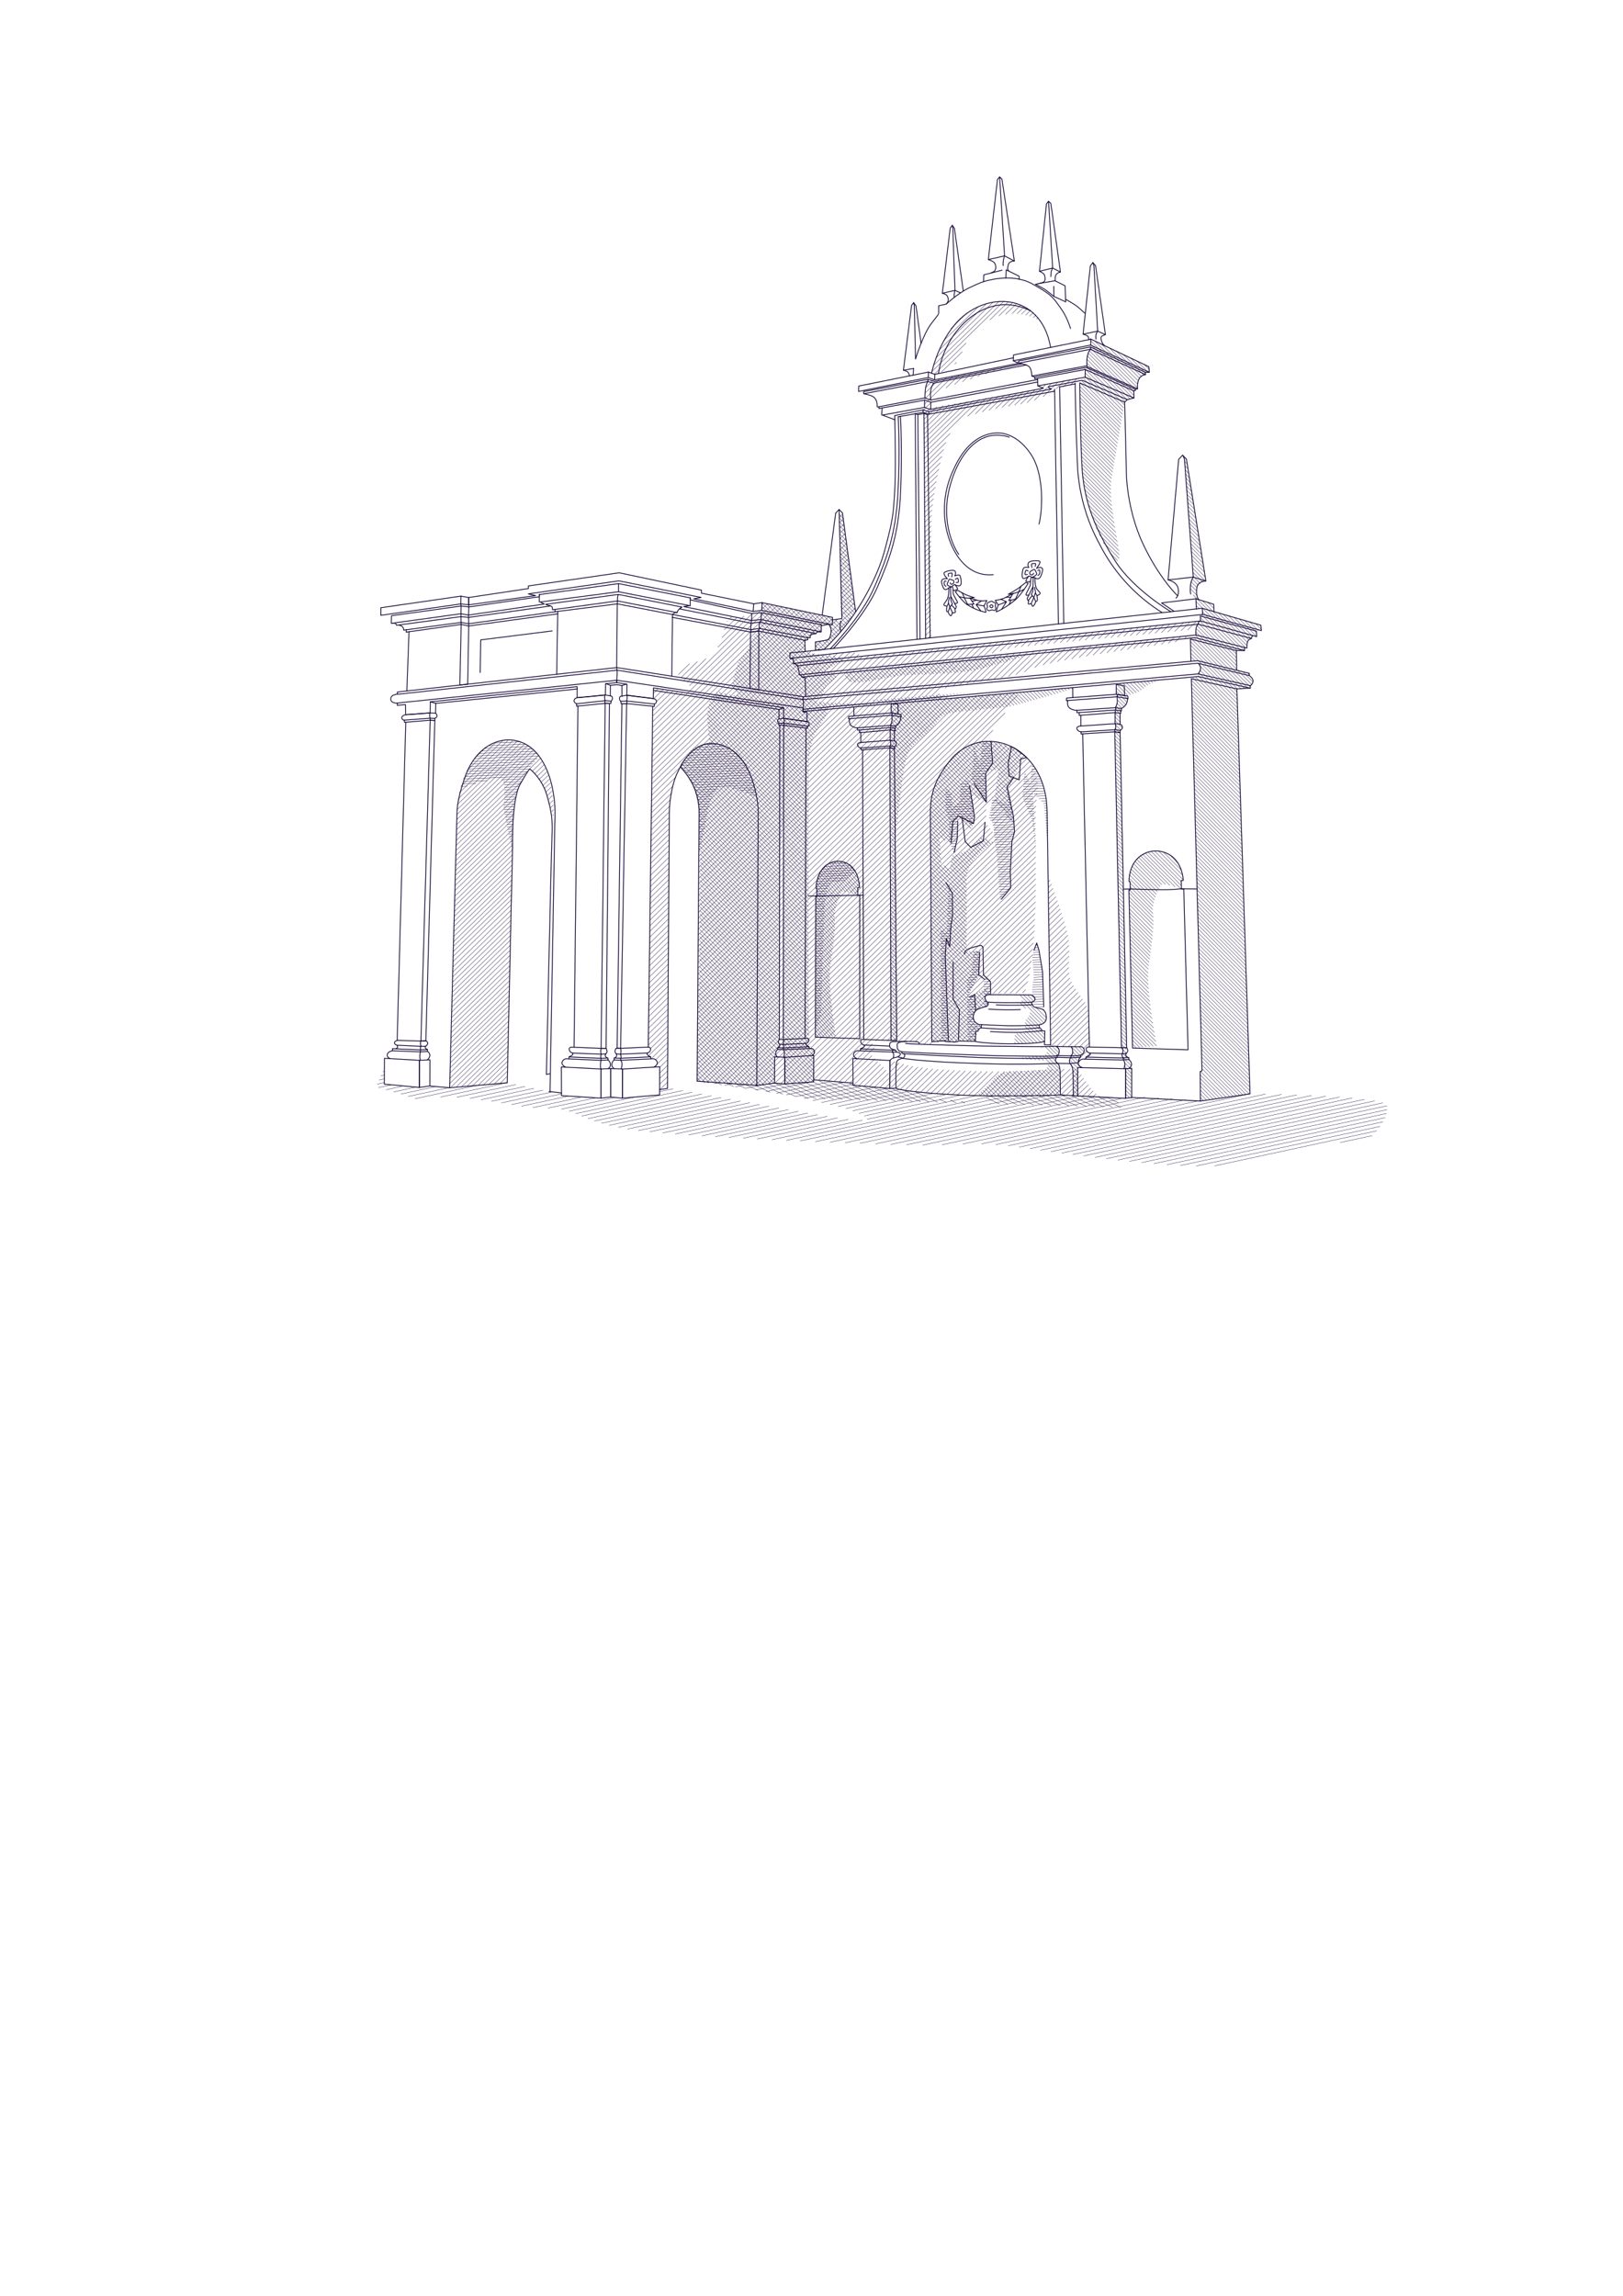 <svg xmlns="http://www.w3.org/2000/svg" width="210mm" height="297mm" viewBox="0 0 210 297"><path d="m49.75 136.91 4.53.26-.02 3.51-4.53-.43zm0 0" style="fill:none;stroke:#140533;stroke-width:.108;stroke-linecap:round;stroke-linejoin:round;stroke-miterlimit:22.926;stroke-opacity:1"/><path d="m55.63 137.1-1.36.07.01 3.51 1.34-.2zm0 0" style="fill:none;stroke:#140533;stroke-width:.108;stroke-linecap:round;stroke-linejoin:round;stroke-miterlimit:22.926;stroke-opacity:1"/><path d="M50.44 136.95s-.45-.23-.32-.59.66-.43.66-.43l3.63.14.9-.05s.3.17.31.5c.01.32-.34.6-.34.6" style="fill:none;stroke:#140533;stroke-width:.108;stroke-linecap:round;stroke-linejoin:round;stroke-miterlimit:22.926;stroke-opacity:1"/><path d="M54.4 136.07c-.04.15-.16.7 0 1.06M50.78 135.93v-.27l3.63.16.9-.04v.24M54.4 135.82v.25" style="fill:none;stroke:#140533;stroke-width:.108;stroke-linecap:round;stroke-linejoin:round;stroke-miterlimit:22.926;stroke-opacity:1"/><path d="M51.37 135.22s-.43-.15-.32-.38c.1-.23.44-.25.44-.25l2.96.09.65-.03s.24.1.24.31c.01.2-.26.39-.26.39" style="fill:none;stroke:#140533;stroke-width:.109;stroke-linecap:round;stroke-linejoin:round;stroke-miterlimit:22.926;stroke-opacity:1"/><path d="M54.45 134.68c-.03.09-.1.45.03.68" style="fill:none;stroke:#140533;stroke-width:.109;stroke-linecap:round;stroke-linejoin:round;stroke-miterlimit:22.926;stroke-opacity:1"/><path d="M51.25 135.65s.19-.07.2-.19c.01-.12-.08-.24-.08-.24l3.1.14.6-.01s-.06.14-.05.22c.02.07.3.2.3.2" style="fill:none;stroke:#140533;stroke-width:.108;stroke-linecap:round;stroke-linejoin:round;stroke-miterlimit:22.926;stroke-opacity:1"/><path d="M54.48 135.36s-.1.14-.09.22c0 .1.04.2.04.2" style="fill:none;stroke:#140533;stroke-width:.108;stroke-linecap:round;stroke-linejoin:round;stroke-miterlimit:22.926;stroke-opacity:1"/><path d="M56.26 92.94s.3-.14.28-.34c0-.21-.18-.33-.18-.33l-.71-.04-3.17.23s-.36.06-.48.3c-.11.24.23.41.23.41l3.44-.26zm0 0" style="fill:none;stroke:#140533;stroke-width:.108;stroke-linecap:round;stroke-linejoin:round;stroke-miterlimit:22.926;stroke-opacity:1"/><path d="M55.65 92.23c-.04.1-.11.46.02.68" style="fill:none;stroke:#140533;stroke-width:.109;stroke-linecap:round;stroke-linejoin:round;stroke-miterlimit:22.926;stroke-opacity:1"/><path d="M56.26 92.94v.27l-.6-.04-3.32.28-.02-.29M55.65 92.91v.26" style="fill:none;stroke:#140533;stroke-width:.108;stroke-linecap:round;stroke-linejoin:round;stroke-miterlimit:22.926;stroke-opacity:1"/><path d="M51.4 90.95v.3l1.06-.1.02 1.31 3.17-.23.03-1.44 19-1.96v1.43l3.65-.35.02-1.45 1.46-.15V88zM52.5 93.44l-1.11 41.17M55.66 93.18l-1.2 41.5.64-.03 1.16-41.44zm0 0" style="fill:none;stroke:#140533;stroke-width:.108;stroke-linecap:round;stroke-linejoin:round;stroke-miterlimit:22.926;stroke-opacity:1"/><path d="m56.36 92.27.03-1.28-.71-.2" style="fill:none;stroke:#140533;stroke-width:.108;stroke-linecap:round;stroke-linejoin:round;stroke-miterlimit:22.926;stroke-opacity:1"/><path d="m72.63 138.03 5.12.26v3.77l-5.1-.32zm0 0" style="fill:none;stroke:#140533;stroke-width:.109;stroke-linecap:round;stroke-linejoin:round;stroke-miterlimit:22.926;stroke-opacity:1"/><path d="m79 138.23-1.25.06v3.77l1.26-.14zm0 0" style="fill:none;stroke:#140533;stroke-width:.109;stroke-linecap:round;stroke-linejoin:round;stroke-miterlimit:22.926;stroke-opacity:1"/><path d="M73.2 138.06s-.6-.27-.47-.66.51-.43.51-.43l4.52.2.92-.05s.3.25.31.6c.02.34-.31.53-.31.53" style="fill:none;stroke:#140533;stroke-width:.109;stroke-linecap:round;stroke-linejoin:round;stroke-miterlimit:22.926;stroke-opacity:1"/><path d="M77.76 137.16c-.04.16-.15.83.02 1.22M73.62 136.93v-.2l4.15.18.9-.04v.28M77.77 136.9l-.02.3" style="fill:none;stroke:#140533;stroke-width:.109;stroke-linecap:round;stroke-linejoin:round;stroke-miterlimit:22.926;stroke-opacity:1"/><path d="M74.12 136.23c-.53-.08-.66-.78-.16-.76l3.82.15h.64s.11.18.13.4c.01.22-.26.36-.26.36" style="fill:none;stroke:#140533;stroke-width:.109;stroke-linecap:round;stroke-linejoin:round;stroke-miterlimit:22.926;stroke-opacity:1"/><path d="M77.78 135.62c-.04.1-.11.51.02.76" style="fill:none;stroke:#140533;stroke-width:.109;stroke-linecap:round;stroke-linejoin:round;stroke-miterlimit:22.926;stroke-opacity:1"/><path d="M73.62 136.72s.5-.2.5-.33c.02-.13-.03-.16-.03-.16l3.71.15.57-.03s-.12.23 0 .35c.12.12.14.15.27.18" style="fill:none;stroke:#140533;stroke-width:.109;stroke-linecap:round;stroke-linejoin:round;stroke-miterlimit:22.926;stroke-opacity:1"/><path d="M77.8 136.38s-.09.2-.08.3c0 .1.03.23.03.23" style="fill:none;stroke:#140533;stroke-width:.109;stroke-linecap:round;stroke-linejoin:round;stroke-miterlimit:22.926;stroke-opacity:1"/><path d="M79.08 90.7s.18-.16.17-.38c-.01-.22-.14-.27-.14-.27l-.78-.14-3.64.35s-.3.04-.4.3c-.12.26.3.49.3.49l3.74-.41zm0 0" style="fill:none;stroke:#140533;stroke-width:.109;stroke-linecap:round;stroke-linejoin:round;stroke-miterlimit:22.926;stroke-opacity:1"/><path d="M78.28 89.9c-.04.1-.1.5.04.73" style="fill:none;stroke:#140533;stroke-width:.108;stroke-linecap:round;stroke-linejoin:round;stroke-miterlimit:22.926;stroke-opacity:1"/><path d="m79.08 90.7-.04.3-.74-.01-3.69.37v-.32" style="fill:none;stroke:#140533;stroke-width:.109;stroke-linecap:round;stroke-linejoin:round;stroke-miterlimit:22.926;stroke-opacity:1"/><path d="m78.26 90.63.01.4" style="fill:none;stroke:#140533;stroke-width:.108;stroke-linecap:round;stroke-linejoin:round;stroke-miterlimit:22.926;stroke-opacity:1"/><path d="m74.78 91.34-.5 44.1M78.3 90.99l-.52 44.64.64-.01.43-44.6zM78.97 90.02l.02-1.36-.6-.22" style="fill:none;stroke:#140533;stroke-width:.109;stroke-linecap:round;stroke-linejoin:round;stroke-miterlimit:22.926;stroke-opacity:1"/><path d="m55.62 140.49 2.56.23M71.04 141.2l1.61.19" style="fill:none;stroke:#140533;stroke-width:.108;stroke-linecap:round;stroke-linejoin:round;stroke-miterlimit:22.926;stroke-opacity:1"/><path d="m79.02 138.23 1.52.06-.01 3.77-1.52-.14zm0 0" style="fill:none;stroke:#140533;stroke-width:.108;stroke-linecap:round;stroke-linejoin:round;stroke-miterlimit:22.926;stroke-opacity:1"/><path d="m85.36 138-4.83.3v3.76l4.82-.42zm0 0" style="fill:none;stroke:#140533;stroke-width:.109;stroke-linecap:round;stroke-linejoin:round;stroke-miterlimit:22.926;stroke-opacity:1"/><path d="M84.6 138.05s.56-.27.44-.66c-.12-.38-.48-.42-.48-.42l-4.24.19-.87-.04s-.27.24-.29.59c-.01.35.3.53.3.53" style="fill:none;stroke:#140533;stroke-width:.108;stroke-linecap:round;stroke-linejoin:round;stroke-miterlimit:22.926;stroke-opacity:1"/><path d="M80.32 137.16c.2.16.2.74.05 1.13M84.2 136.92v-.2l-3.9.18-.84-.03v.27M80.31 136.89l.01.3" style="fill:none;stroke:#140533;stroke-width:.108;stroke-linecap:round;stroke-linejoin:round;stroke-miterlimit:22.926;stroke-opacity:1"/><path d="M83.74 136.22c.5-.08.62-.78.14-.76l-3.58.16h-.6s-.11.17-.12.4c-.01.22.24.36.24.36" style="fill:none;stroke:#140533;stroke-width:.108;stroke-linecap:round;stroke-linejoin:round;stroke-miterlimit:22.926;stroke-opacity:1"/><path d="M80.3 135.62c.03.1.1.5-.02.76" style="fill:none;stroke:#140533;stroke-width:.108;stroke-linecap:round;stroke-linejoin:round;stroke-miterlimit:22.926;stroke-opacity:1"/><path d="M84.2 136.72s-.46-.2-.47-.33c0-.13.04-.17.04-.17l-3.5.16-.53-.03s.12.22 0 .34c-.1.12-.13.15-.25.18" style="fill:none;stroke:#140533;stroke-width:.108;stroke-linecap:round;stroke-linejoin:round;stroke-miterlimit:22.926;stroke-opacity:1"/><path d="M80.28 136.38s.08.2.08.3c0 .09-.03.22-.03.22" style="fill:none;stroke:#140533;stroke-width:.108;stroke-linecap:round;stroke-linejoin:round;stroke-miterlimit:22.926;stroke-opacity:1"/><path d="M80.33 90.73s-.19-.16-.17-.38c0-.22.14-.27.14-.27l.75-.13 3.56.43s.27.07.33.32c.05.24-.25.38-.25.38l-3.64-.4zm0 0" style="fill:none;stroke:#140533;stroke-width:.108;stroke-linecap:round;stroke-linejoin:round;stroke-miterlimit:22.926;stroke-opacity:1"/><path d="M81.1 89.93c.04.1.1.5-.04.73" style="fill:none;stroke:#140533;stroke-width:.108;stroke-linecap:round;stroke-linejoin:round;stroke-miterlimit:22.926;stroke-opacity:1"/><path d="m80.33 90.73.03.3.72-.01 3.59.37v-.31" style="fill:none;stroke:#140533;stroke-width:.108;stroke-linecap:round;stroke-linejoin:round;stroke-miterlimit:22.926;stroke-opacity:1"/><path d="M81.11 90.67v.39" style="fill:none;stroke:#140533;stroke-width:.108;stroke-linecap:round;stroke-linejoin:round;stroke-miterlimit:22.926;stroke-opacity:1"/><path d="M100.76 93.57s-.16-.13-.15-.32c.01-.19.12-.23.12-.23l.65-.1 3.04.43s.23.07.28.28c.05.2-.2.31-.2.31l-3.12-.4zm0 0" style="fill:none;stroke:#140533;stroke-width:.109;stroke-linecap:round;stroke-linejoin:round;stroke-miterlimit:22.926;stroke-opacity:1"/><path d="M101.42 92.91c.03.09.09.42-.03.62" style="fill:none;stroke:#140533;stroke-width:.108;stroke-linecap:round;stroke-linejoin:round;stroke-miterlimit:22.926;stroke-opacity:1"/><path d="m100.76 93.57.03.26h.61l3.07.38v-.27" style="fill:none;stroke:#140533;stroke-width:.109;stroke-linecap:round;stroke-linejoin:round;stroke-miterlimit:22.926;stroke-opacity:1"/><path d="M101.43 93.53v.33" style="fill:none;stroke:#140533;stroke-width:.109;stroke-linecap:round;stroke-linejoin:round;stroke-miterlimit:22.926;stroke-opacity:1"/><path d="m100.24 136.72 1.3.05-.01 3.46-1.31-.11zm0 0" style="fill:none;stroke:#140533;stroke-width:.109;stroke-linecap:round;stroke-linejoin:round;stroke-miterlimit:22.926;stroke-opacity:1"/><path d="m105.29 136.54-3.76.24v3.45l3.75-.28zm0 0" style="fill:none;stroke:#140533;stroke-width:.109;stroke-linecap:round;stroke-linejoin:round;stroke-miterlimit:22.926;stroke-opacity:1"/><path d="M105.02 136.56s.47-.23.37-.57c-.1-.33-.4-.36-.4-.36l-3.64.16-.74-.03s-.23.2-.25.5c-.01.31.26.47.26.47" style="fill:none;stroke:#140533;stroke-width:.108;stroke-linecap:round;stroke-linejoin:round;stroke-miterlimit:22.926;stroke-opacity:1"/><path d="M101.35 135.8c.18.13.18.63.05.97M104.67 135.59v-.18l-3.33.16-.72-.03v.24M101.35 135.56v.26" style="fill:none;stroke:#140533;stroke-width:.108;stroke-linecap:round;stroke-linejoin:round;stroke-miterlimit:22.926;stroke-opacity:1"/><path d="M104.28 134.98c.42-.06.53-.67.12-.65l-3.06.14h-.52s-.1.15-.1.34c-.01.2.2.31.2.31" style="fill:none;stroke:#140533;stroke-width:.108;stroke-linecap:round;stroke-linejoin:round;stroke-miterlimit:22.926;stroke-opacity:1"/><path d="M101.34 134.47c.02.08.08.43-.02.65" style="fill:none;stroke:#140533;stroke-width:.108;stroke-linecap:round;stroke-linejoin:round;stroke-miterlimit:22.926;stroke-opacity:1"/><path d="M104.67 135.41s-.4-.17-.4-.28c0-.12.03-.15.03-.15l-2.98.14-.46-.03s.1.2 0 .3c-.09.1-.11.13-.21.15" style="fill:none;stroke:#140533;stroke-width:.108;stroke-linecap:round;stroke-linejoin:round;stroke-miterlimit:22.926;stroke-opacity:1"/><path d="M101.32 135.12s.07.17.07.25c0 .09-.03.2-.03.2" style="fill:none;stroke:#140533;stroke-width:.108;stroke-linecap:round;stroke-linejoin:round;stroke-miterlimit:22.926;stroke-opacity:1"/><path d="m79.8 88.31 1.32.2-.02 1.42 3.43.44.02-1.38 16.86 2.57-.03 1.37 3.04.42v-1.18l-.53-.09v-.32l.03-.17L79.81 88zm0 0" style="fill:none;stroke:#140533;stroke-width:.108;stroke-linecap:round;stroke-linejoin:round;stroke-miterlimit:22.926;stroke-opacity:1"/><path d="m80.48 90.08-.01-1.4.6-.18M80.47 91.03l-.62 44.56.45.03.78-44.6zM84.46 91.37l-.58 44.09" style="fill:none;stroke:#140533;stroke-width:.109;stroke-linecap:round;stroke-linejoin:round;stroke-miterlimit:22.926;stroke-opacity:1"/><path d="m104.29 94.19-.12 40.15" style="fill:none;stroke:#140533;stroke-width:.109;stroke-linecap:round;stroke-linejoin:round;stroke-miterlimit:22.926;stroke-opacity:1"/><path d="m101.4 93.83-.05 40.63M100.89 93.83l-.05 40.63" style="fill:none;stroke:#140533;stroke-width:.108;stroke-linecap:round;stroke-linejoin:round;stroke-miterlimit:22.926;stroke-opacity:1"/><path d="m100.8 92.96-.01-1.18.6-.18" style="fill:none;stroke:#140533;stroke-width:.109;stroke-linecap:round;stroke-linejoin:round;stroke-miterlimit:22.926;stroke-opacity:1"/><path d="m56.39 90.99 18.29-1.86M78.99 88.66l.82-.08.66.1M100.78 91.78l-16.24-2.47" style="fill:none;stroke:#140533;stroke-width:.108;stroke-linecap:round;stroke-linejoin:round;stroke-miterlimit:22.926;stroke-opacity:1"/><path d="M88.08 99.26c.66.76 2.4 2.65 2.38 5.9l-.26 34.71 7.72.54.18-35.64c0-.62-.56-8.12-5.8-8.59-2.6-.23-4.37 2.94-4.22 3.08zm0 0" style="fill:none;stroke:#140533;stroke-width:.109;stroke-linecap:round;stroke-linejoin:round;stroke-miterlimit:22.926;stroke-opacity:1"/><path d="M51.4 90.95s-.76.06-.83-.43c-.07-.49.37-.63.64-.69.28-.06.4-.03.4-.03l28.22-3.1 24.07 3.8s.07.29.07.54c0 .26-.08.55-.08.55" style="fill:none;stroke:#140533;stroke-width:.108;stroke-linecap:round;stroke-linejoin:round;stroke-miterlimit:22.926;stroke-opacity:1"/><path d="m51.4 89.8.02-.28 28.37-3.16 24.12 3.77 51.04-4.66 6.69 1.64v.29l-6.68-1.6-51.06 4.7.01-.37" style="fill:none;stroke:#140533;stroke-width:.108;stroke-linecap:round;stroke-linejoin:round;stroke-miterlimit:22.926;stroke-opacity:1"/><path d="m59.5 88.62 1.01-.1.14-7.5v-.33l-.03-1.12.05-1.05-.03-.28v-.94l-1-.18-.02 1.01.04.27-.02 1 .01.37v.75l.02.35zm0 0" style="fill:none;stroke:#140533;stroke-width:.108;stroke-linecap:round;stroke-linejoin:round;stroke-miterlimit:22.926;stroke-opacity:1"/><path d="m59.63 77.12-10.35 1.5v.98l10.34-1.47 1.02.11" style="fill:none;stroke:#140533;stroke-width:.108;stroke-linecap:round;stroke-linejoin:round;stroke-miterlimit:22.926;stroke-opacity:1"/><path d="m50.66 79.65-.03.99 9-1.24 1 .17 9.8-1.43-.55-.26 10.14-1.33 9.22 1.8-.78.12 8.79 1.8 1.23-.12 7.78 1.6v-.94l-7.75-1.55-1.21.11-7.98-1.77.02-.25-9.3-1.85-10.26 1.42v.28l-9.11 1.32-1-.12zm0 0" style="fill:none;stroke:#140533;stroke-width:.108;stroke-linecap:round;stroke-linejoin:round;stroke-miterlimit:22.926;stroke-opacity:1"/><path d="m80.02 75.5.01 1.04" style="fill:none;stroke:#140533;stroke-width:.108;stroke-linecap:round;stroke-linejoin:round;stroke-miterlimit:22.926;stroke-opacity:1"/><path d="m69.77 76.88.01 1M89.32 77.32l-.01 1.06" style="fill:none;stroke:#140533;stroke-width:.109;stroke-linecap:round;stroke-linejoin:round;stroke-miterlimit:22.926;stroke-opacity:1"/><path d="m97.27 79.37-.02.9M98.51 79.25l-.03.9M60.64 77.3l7.73-1.16v-.34l11.74-1.7 10.65 2.24.01.4 6.75 1.37 1.07-.15 9.13 1.91-.03.96-9.13-1.87-1.1.14-7.69-1.63.95-.18-10.65-2.15-11.71 1.69.95.22-8.67 1.2zM62.13 87l.07-4.22 9.25-1.16" style="fill:none;stroke:#140533;stroke-width:.108;stroke-linecap:round;stroke-linejoin:round;stroke-miterlimit:22.926;stroke-opacity:1"/><path d="M50.8 80.61c.26 0 .46.03.51.28l8.34-1.12.98.1 10.56-1.47-.6-.22L80 76.9l8.23 1.63-.3.24 9.22 1.85 1.16-.13 7.27 1.47s.06-.12.11-.16a.48.48 0 0 1 .32-.06c.15.02.19 0 .19 0" style="fill:none;stroke:#140533;stroke-width:.108;stroke-linecap:round;stroke-linejoin:round;stroke-miterlimit:22.926;stroke-opacity:1"/><path d="M51.6 80.86s.46.1.56.34c.1.25.07.32.07.32l7.42-1 1 .17 11.17-1.55v-.3l8.08-1.1 7.7 1.51" style="fill:none;stroke:#140533;stroke-width:.108;stroke-linecap:round;stroke-linejoin:round;stroke-miterlimit:22.926;stroke-opacity:1"/><path d="m104.51 82.5-6.22-1.2-1.15.15-17.27-3.33-8.05 1.02M52.57 81.47l-.02.31 7.11-1 1 .2 11.5-1.57" style="fill:none;stroke:#140533;stroke-width:.108;stroke-linecap:round;stroke-linejoin:round;stroke-miterlimit:22.926;stroke-opacity:1"/><path d="m86.96 79.86 10.16 1.91 1.08-.13 5.94 1.2.39-.08-.02-.25h.32s-.06-.27.13-.38c.18-.12.63-.17.63-.17M52.92 81.73l-.28 7.66M72.17 79.1l-.14 8.13M71.06 78.35s.36.04.4.23l.03.3.33-.05M80.01 76.9s-.11.22-.11.53v.31M87.58 79.28s.13-.31.19-.38.43-.38.43-.38" style="fill:none;stroke:#140533;stroke-width:.108;stroke-linecap:round;stroke-linejoin:round;stroke-miterlimit:22.926;stroke-opacity:1"/><path d="m97.25 80.26-.09.36-.02.83-.02.32M98.48 80.15l-.16.34s-.04.1-.09.36c-.04.27.06.45.06.45s-.13.19-.12.27l.01.07M79.9 77.74l-.03.38-.08 8.24.04.34s.04.13.02.55c-.01.41-.04.74-.04.74M87.6 79.25s-.18-.06-.36.07c-.19.13-.22.17-.22.17l-.1 7.99M97.12 81.77l-.08 7.29 1.13.18.01-7.6zM97.52 78.1l-.07 1M98.6 77.96l-.04 1M104.14 82.84l.05 1.44-1.98.18v.7l.47.12-.03.54s.34.06.53.35.25 1.13.25 1.13.23.02.26.15c.04.14.5.27.5.27l.05 2.38" style="fill:none;stroke:#140533;stroke-width:.108;stroke-linecap:round;stroke-linejoin:round;stroke-miterlimit:22.926;stroke-opacity:1"/><path d="m104.19 84.28 51.38-5.59.04.8-53.4 5.67M155.61 79.48l7.6 2.1-.07-.7-7.57-2.19M162.56 81.64l.04.72-7.27-2.03-.02-.64zM162.08 82.28s-.15.1-.14.2l-.01.12-6.9-1.85s-.02-.28.14-.35l.16-.07" style="fill:none;stroke:#140533;stroke-width:.108;stroke-linecap:round;stroke-linejoin:round;stroke-miterlimit:22.926;stroke-opacity:1"/><path d="M154.74 82.15s-.05-.62.04-.96c.09-.34.26-.44.26-.44" style="fill:none;stroke:#140533;stroke-width:.108;stroke-linecap:round;stroke-linejoin:round;stroke-miterlimit:22.926;stroke-opacity:1"/><path d="M161.93 82.6s-.38.07-.5.41c-.13.35-.09.83-.09.83l-6.6-1.69-51.31 5.15M155.04 80.75l-51.89 5.38M102.65 85.82l52.68-5.49M97.92 140.41l2.3-.29" style="fill:none;stroke:#140533;stroke-width:.108;stroke-linecap:round;stroke-linejoin:round;stroke-miterlimit:22.926;stroke-opacity:1"/><path d="M161.03 83.77v.4l-6.4-1.68-50.8 5.09" style="fill:none;stroke:#140533;stroke-width:.108;stroke-linecap:round;stroke-linejoin:round;stroke-miterlimit:22.926;stroke-opacity:1"/><path d="M161 84.16h-1.03l.05 2.56M159.97 84.17l-5.94-1.5.07 2.88M103.9 91.76l51.1-4.58 6.77 1.52v.32l-6.74-1.5-51.13 4.52zM155.05 85.82s.37.28.28.74c-.1.46-.33.62-.33.62" style="fill:none;stroke:#140533;stroke-width:.108;stroke-linecap:round;stroke-linejoin:round;stroke-miterlimit:22.926;stroke-opacity:1"/><path d="M161.68 87.42s.51.34.45.74c-.07.4-.36.56-.36.56M161.77 89.02l-1.73.1-5.89-1.32 1.38 50.72-.24.1.03 3.82 6.42-.93-1.7-52.4M110.48 91.46l.02 1.16 4.8-.39v-1.2l.9.09.02 1.26-.91-.15" style="fill:none;stroke:#140533;stroke-width:.108;stroke-linecap:round;stroke-linejoin:round;stroke-miterlimit:22.926;stroke-opacity:1"/><path d="m110.5 92.62-.7.06-.01.31 5.6-.46 1.22.22-.03-.32-1.28-.2" style="fill:none;stroke:#140533;stroke-width:.108;stroke-linecap:round;stroke-linejoin:round;stroke-miterlimit:22.926;stroke-opacity:1"/><path d="M109.93 92.98s-.14.68.25.93c.38.26.74.25.74.25l4.3-.32.67.1s.46-.27.57-.66c.12-.38.1-.54.1-.54" style="fill:none;stroke:#140533;stroke-width:.108;stroke-linecap:round;stroke-linejoin:round;stroke-miterlimit:22.926;stroke-opacity:1"/><path d="M115.39 92.53s.1.6-.04.96l-.13.35M110.95 94.16v.29l4.26-.32.67.1-.01-.29" style="fill:none;stroke:#140533;stroke-width:.108;stroke-linecap:round;stroke-linejoin:round;stroke-miterlimit:22.926;stroke-opacity:1"/><path d="m111.2 94.43.01.35 3.99-.35.6.1-.02-.3" style="fill:none;stroke:#140533;stroke-width:.108;stroke-linecap:round;stroke-linejoin:round;stroke-miterlimit:22.926;stroke-opacity:1"/><path d="M111.38 94.76v1.3l3.8-.3v-1.32M115.73 94.52v1.33" style="fill:none;stroke:#140533;stroke-width:.108;stroke-linecap:round;stroke-linejoin:round;stroke-miterlimit:22.926;stroke-opacity:1"/><path d="M111.38 96.06s-.52.01-.42.35c.1.34.48.35.48.35l3.75-.26.53.08s.2-.07.25-.26c.04-.12-.01-.44-.23-.47l-.57-.08" style="fill:none;stroke:#140533;stroke-width:.108;stroke-linecap:round;stroke-linejoin:round;stroke-miterlimit:22.926;stroke-opacity:1"/><path d="m111.4 96.76.01.25 3.73-.26.6.1v-.28M115.45 92.25l-.05.28M115.25 93.85v.27M115.2 94.43l-.01-.3" style="fill:none;stroke:#140533;stroke-width:.108;stroke-linecap:round;stroke-linejoin:round;stroke-miterlimit:22.926;stroke-opacity:1"/><path d="M115.17 95.77c.06.11.15.5-.02.74l-.01.24" style="fill:none;stroke:#140533;stroke-width:.108;stroke-linecap:round;stroke-linejoin:round;stroke-miterlimit:22.926;stroke-opacity:1"/><path d="m138.8 89 .01 1.24 5.62-.42v-1.28l1.05.18.03 1.26-1.08-.16" style="fill:none;stroke:#140533;stroke-width:.109;stroke-linecap:round;stroke-linejoin:round;stroke-miterlimit:22.926;stroke-opacity:1"/><path d="m138.81 90.24-.81.07-.02.33 6.55-.5 1.43.24-.04-.34-1.49-.22" style="fill:none;stroke:#140533;stroke-width:.109;stroke-linecap:round;stroke-linejoin:round;stroke-miterlimit:22.926;stroke-opacity:1"/><path d="M138.15 90.63s-.16.72.29 1c.45.27.87.26.87.26l5.02-.34.78.11s.54-.3.68-.71c.13-.42.11-.58.11-.58" style="fill:none;stroke:#140533;stroke-width:.109;stroke-linecap:round;stroke-linejoin:round;stroke-miterlimit:22.926;stroke-opacity:1"/><path d="M144.53 90.15s.12.64-.04 1.02l-.16.38M139.34 91.89v.31l4.98-.35.79.12-.02-.31" style="fill:none;stroke:#140533;stroke-width:.109;stroke-linecap:round;stroke-linejoin:round;stroke-miterlimit:22.926;stroke-opacity:1"/><path d="M139.64 92.18v.37l4.67-.37.7.11-.02-.33" style="fill:none;stroke:#140533;stroke-width:.109;stroke-linecap:round;stroke-linejoin:round;stroke-miterlimit:22.926;stroke-opacity:1"/><path d="M139.85 92.54v1.38l4.43-.3v-1.43M144.93 92.28v1.42" style="fill:none;stroke:#140533;stroke-width:.109;stroke-linecap:round;stroke-linejoin:round;stroke-miterlimit:22.926;stroke-opacity:1"/><path d="M139.85 93.92s-.62.02-.5.38.56.38.56.38l4.38-.28.62.08s.24-.07.3-.27c.05-.13-.01-.48-.27-.51l-.66-.09" style="fill:none;stroke:#140533;stroke-width:.109;stroke-linecap:round;stroke-linejoin:round;stroke-miterlimit:22.926;stroke-opacity:1"/><path d="M139.88 94.67v.28l4.36-.28.7.1v-.3M144.6 89.85l-.06.3M144.37 91.56v.29M144.31 92.18v-.32" style="fill:none;stroke:#140533;stroke-width:.109;stroke-linecap:round;stroke-linejoin:round;stroke-miterlimit:22.926;stroke-opacity:1"/><path d="M144.28 93.61c.07.12.17.55-.03.8l-.01.26" style="fill:none;stroke:#140533;stroke-width:.109;stroke-linecap:round;stroke-linejoin:round;stroke-miterlimit:22.926;stroke-opacity:1"/><path d="m111.61 97 .15 37.47M115.14 96.75l.15 37.85.74-.01-.3-37.75zm0 0" style="fill:none;stroke:#140533;stroke-width:.108;stroke-linecap:round;stroke-linejoin:round;stroke-miterlimit:22.926;stroke-opacity:1"/><path d="m140.09 94.95.87 40.5M144.24 94.67l.87 40.86.67.02-.85-40.78zm0 0" style="fill:none;stroke:#140533;stroke-width:.109;stroke-linecap:round;stroke-linejoin:round;stroke-miterlimit:22.926;stroke-opacity:1"/><path d="m85.35 140.96 1.02-.16.23-35.63c0-1.35.32-3.22.68-4.28.35-1.06.99-2.12.99-2.12" style="fill:none;stroke:#140533;stroke-width:.108;stroke-linecap:round;stroke-linejoin:round;stroke-miterlimit:22.926;stroke-opacity:1"/><path d="m110.35 136.94 4.8.25-.03 3.63-4.75-.43zm0 0" style="fill:none;stroke:#140533;stroke-width:.108;stroke-linecap:round;stroke-linejoin:round;stroke-miterlimit:22.926;stroke-opacity:1"/><path d="M110.91 136.97s-.59-.26-.46-.64c.12-.37.5-.41.5-.41l4.53.18h.45" style="fill:none;stroke:#140533;stroke-width:.108;stroke-linecap:round;stroke-linejoin:round;stroke-miterlimit:22.926;stroke-opacity:1"/><path d="M115.48 136.1c.2.21.17.37.12.74M111.34 135.88v-.2l4.15.18" style="fill:none;stroke:#140533;stroke-width:.108;stroke-linecap:round;stroke-linejoin:round;stroke-miterlimit:22.926;stroke-opacity:1"/><path d="M115.84 135.85h-.36l-.01.29" style="fill:none;stroke:#140533;stroke-width:.108;stroke-linecap:round;stroke-linejoin:round;stroke-miterlimit:22.926;stroke-opacity:1"/><path d="M111.83 135.2c-.52-.08-.66-.76-.15-.74l3.61.14" style="fill:none;stroke:#140533;stroke-width:.108;stroke-linecap:round;stroke-linejoin:round;stroke-miterlimit:22.926;stroke-opacity:1"/><path d="M111.34 135.68s.5-.2.5-.32c.01-.13-.03-.17-.03-.17l3.3.14" style="fill:none;stroke:#140533;stroke-width:.108;stroke-linecap:round;stroke-linejoin:round;stroke-miterlimit:22.926;stroke-opacity:1"/><path d="m139.43 138.11 6.2.14v3.84l-6.18-.32zm0 0" style="fill:none;stroke:#140533;stroke-width:.109;stroke-linecap:round;stroke-linejoin:round;stroke-miterlimit:22.926;stroke-opacity:1"/><path d="m146.43 138.2-.8.05v3.83l.8-.1zm0 0" style="fill:none;stroke:#140533;stroke-width:.109;stroke-linecap:round;stroke-linejoin:round;stroke-miterlimit:22.926;stroke-opacity:1"/><path d="M140.04 138.13s-.64-.27-.5-.66c.13-.4.55-.46.55-.46l4.97.11 1-.06s.33.25.35.6c.02.36-.35.56-.35.56" style="fill:none;stroke:#140533;stroke-width:.109;stroke-linecap:round;stroke-linejoin:round;stroke-miterlimit:22.926;stroke-opacity:1"/><path d="M145.33 137.1c.25.24.3.76.09 1.14M140.52 136.96v-.21l4.55.11.99-.05v.28M145.34 136.85v.26" style="fill:none;stroke:#140533;stroke-width:.109;stroke-linecap:round;stroke-linejoin:round;stroke-miterlimit:22.926;stroke-opacity:1"/><path d="M141.05 136.23c-.57-.07-.72-.8-.16-.78l4.18.09.7-.02s.14.18.15.4c.01.24-.28.39-.28.39" style="fill:none;stroke:#140533;stroke-width:.108;stroke-linecap:round;stroke-linejoin:round;stroke-miterlimit:22.926;stroke-opacity:1"/><path d="M145.12 135.53c.13.1.26.28.1.78" style="fill:none;stroke:#140533;stroke-width:.108;stroke-linecap:round;stroke-linejoin:round;stroke-miterlimit:22.926;stroke-opacity:1"/><path d="M140.52 136.75s.54-.21.55-.35c0-.13-.04-.17-.04-.17l4.07.09.63-.04s-.14.23 0 .35c.12.12.15.15.29.18" style="fill:none;stroke:#140533;stroke-width:.109;stroke-linecap:round;stroke-linejoin:round;stroke-miterlimit:22.926;stroke-opacity:1"/><path d="M145.22 136.31c-.06.23-.08.32.12.54" style="fill:none;stroke:#140533;stroke-width:.109;stroke-linecap:round;stroke-linejoin:round;stroke-miterlimit:22.926;stroke-opacity:1"/><path d="m122.05 134.65-1.48.11-.19-29.63c-.02-3.22 1.22-5.02 2.43-6.6 4.06-5.27 12.54-2.34 12.67 6.37l.46 30.28-.8-.03.06-1.77-.37-.04s-.1-.27-.25-.34-.13-.41-.13-.41.87-.11.92-.79c.06-.67-.2-1.08-.47-1.22-.27-.14-.99-.19-1.2-.4-.2-.22-.25-.53-.25-.53s.51-.11.47-.45c-.05-.35-.5-.49-.5-.49l-5.45-.03s-.55.03-.52.36c.03.33.16.53.32.6.16.07.1.4-.03.5-.13.1-1.16.28-1.45.56-.29.29-.56 1-.15 1.48.42.47.87.37.87.37l-.06.42s-.33.07-.36.24l-.04.18h-.29l-.06 1.32-2.15-.03s-.3.15-.68.11c-.37-.04-.83-.03-.91-.04l-.41-.1zM118.94 135s-.01-.18-.29-.24c-.27-.05-2.68-.03-2.97-.01-.29.01-.54.07-.56.33-.01.25-.03.46.24.59.26.13.56.17.59.26.03.08-.02.18-.02.18s.26.02.3.04c.05.02.23.03.27.16.04.12-.15.38-.52.46-.38.07-.55.15-.67.26l-.17.16-.02 3.63.83-.05" style="fill:none;stroke:#140533;stroke-width:.108;stroke-linecap:round;stroke-linejoin:round;stroke-miterlimit:22.926;stroke-opacity:1"/><path d="M117.31 134.73s-1.26-.04-1.23.44c.03.47.02.53.19.7.17.18.53.2.67.21.07.02 5.82.31 11.04.46 4.2.12 8.07.1 8.27.09.43-.03.6-.06.7-.22.1-.15.16-.51.01-.76-.14-.24-.32-.32-.6-.3-1.39.09-4 .02-7.32 0-4.16-.04-9.4-.25-11-.3a9.94 9.94 0 0 1-.87-.06" style="fill:none;stroke:#140533;stroke-width:.108;stroke-linecap:round;stroke-linejoin:round;stroke-miterlimit:22.926;stroke-opacity:1"/><path d="M116.7 136.1s-.03.16.01.17c.05.01.29 0 .35.2.05.2-.13.4-.28.44-.15.03-.56.1-.73.39-.16.28-.15 3.2-.1 3.47.06.27 5.84 1 13.22 1 7.38 0 8.04-.14 8.04-.14l-.03-2.71c0-.42-.07-1.02-.23-1.24-.16-.21-.42-.36-.39-.56.03-.2.09-.34.23-.33.14.02-.06-.22-.06-.22" style="fill:none;stroke:#140533;stroke-width:.108;stroke-linecap:round;stroke-linejoin:round;stroke-miterlimit:22.926;stroke-opacity:1"/><path d="M116.92 136.32s7.19.39 9.87.49c1.36.05 3.09.07 4.75.1 2.17.02 4.23.03 5.23-.12M116.2 136.69s-.04.08.27.1c.3.03.3.12.3.12s1.99.34 7.14.57c5.15.23 8.75.2 10.62.15 1.86-.06 2.32-.06 2.32-.06M137.2 141.63l1.68.12h.56" style="fill:none;stroke:#140533;stroke-width:.108;stroke-linecap:round;stroke-linejoin:round;stroke-miterlimit:22.926;stroke-opacity:1"/><path d="M138.88 141.75s-.01-3.03-.08-3.44a2 2 0 0 0-.38-.8s-.1-.2-.01-.44c.08-.23.17-.24.17-.24l-.01-.27s.28-.19.22-.58a1.44 1.44 0 0 0-.18-.57l-2.02-.04" style="fill:none;stroke:#140533;stroke-width:.108;stroke-linecap:round;stroke-linejoin:round;stroke-miterlimit:22.926;stroke-opacity:1"/><path d="m138.6 135.4 1.37.02s.35.15.32.51a.68.68 0 0 1-.48.58c-.17.05-1.12.08-1.12.08l-1.91-.04" style="fill:none;stroke:#140533;stroke-width:.108;stroke-linecap:round;stroke-linejoin:round;stroke-miterlimit:22.926;stroke-opacity:1"/><path d="m136.83 136.78 1.75.05s.4 0 .82-.04c.42-.04.44-.06.44-.06l-.03-.22" style="fill:none;stroke:#140533;stroke-width:.108;stroke-linecap:round;stroke-linejoin:round;stroke-miterlimit:22.926;stroke-opacity:1"/><path d="m136.85 137.57 1.63.02 1.05-.13c.06-.28-.04-.35.3-.73M146.54 135.58l7.18.23-.55-20.78-.31-.02-.02-1.1.26-.01s-.05-2.7-2.26-3.56a3.36 3.36 0 0 0-3.85.93c-.98 1.21-.9 2.78-.9 2.78h.13l.02 1.08-.17-.01zM105.28 139.69l5.08.43" style="fill:none;stroke:#140533;stroke-width:.108;stroke-linecap:round;stroke-linejoin:round;stroke-miterlimit:22.926;stroke-opacity:1"/><path d="m146.35 141.97 8.98.47" style="fill:none;stroke:#140533;stroke-width:.108;stroke-linecap:round;stroke-linejoin:round;stroke-miterlimit:22.926;stroke-opacity:1"/><path d="M126.2 134.7s.1.06.23.08c.6.1 2.37.28 4.95.25 3.19-.02 3.77-.31 3.77-.31M134.83 133.34s-1.76.22-3.51.22c-1.76 0-3.16-.11-3.16-.11M134.52 132.95s-1.61.2-3.6.2c-1.97 0-3.97-.18-3.97-.18M134.45 132.59s-2.59.18-4.91.08c-2.33-.1-2.53-.12-2.53-.12M127.93 130.55c1.65.1 2.54.12 4.09.06M133.57 129.97s-.58.05-1.31.06c-.74.02-2.79.02-3.35-.04M133.45 129.65c-1.98.12-5.03.05-5.68-.01M107.44 83.92s4.05-4.14 5.68-7.92c1.64-3.8 2.78-6.86 3.07-12.29.29-5.42.03-9.79.03-9.79" style="fill:none;stroke:#140533;stroke-width:.108;stroke-linecap:round;stroke-linejoin:round;stroke-miterlimit:22.926;stroke-opacity:1"/><path d="M107.86 83.86s4.05-4.14 5.68-7.93c1.64-3.79 2.75-6.83 2.99-12.31.24-5.47-.02-9.76-.02-9.76M118.42 53.53l.23 29.17M118.76 53.64l.28 29.02" style="fill:none;stroke:#140533;stroke-width:.108;stroke-linecap:round;stroke-linejoin:round;stroke-miterlimit:22.926;stroke-opacity:1"/><path d="m119.55 53.5.22 29.09" style="fill:none;stroke:#140533;stroke-width:.109;stroke-linecap:round;stroke-linejoin:round;stroke-miterlimit:22.926;stroke-opacity:1"/><path d="m120.02 53.67.33 28.85M137.64 80.64l-.53-30.6M136.45 50.35l.5 30.36M139.12 49.58s.06 5.9.33 11.23a23.56 23.56 0 0 0 2.82 9.58 22.34 22.34 0 0 0 8.12 8.87" style="fill:none;stroke:#140533;stroke-width:.108;stroke-linecap:round;stroke-linejoin:round;stroke-miterlimit:22.926;stroke-opacity:1"/><path d="M151.5 79.13s-5-2.94-7.33-6.76c-2.34-3.81-3.86-7.22-4.15-11.7-.23-3.45-.3-10.46-.3-11.13l5.8 2.49.23 9.37s.05 4.47 2.14 8.95c2.1 4.48 4.48 6.72 4.48 6.72M128.52 74.34c-3.26.33-5.17-2.55-5.93-5.32a12.1 12.1 0 0 1 .82-8.34c1.9-4.2 4.42-4.54 5.22-4.65.8-.12 2.93 0 4.77 2.75 1.83 2.76 1.43 7.64 1.03 9.02" style="fill:none;stroke:#140533;stroke-width:.108;stroke-linecap:round;stroke-linejoin:round;stroke-miterlimit:22.926;stroke-opacity:1"/><path d="M124.05 71.72s-1.95-2.61-1.5-6.92c.38-3.53 2.94-9.86 8.04-8.25M106.26 80.95l1-.2s.37.63.27 1c-.1.38-.04.94-.63 1.07-.6.12-1.4.23-1.4.23l.02 1.08 1.08-.12c.08 0 1.72-1.7 2.54-2.71 2.44-3 4.49-6.96 5.33-10.1.5-1.86.97-3.62 1.13-5.34.37-3.92.23-7.71.17-12.1l3.67-.74v.32l-3.22.58" style="fill:none;stroke:#140533;stroke-width:.108;stroke-linecap:round;stroke-linejoin:round;stroke-miterlimit:22.926;stroke-opacity:1"/><path d="m106.38 79.6 1.72-13.01.02-.2.45-.48.44.45 1.7 12.79M108.8 81.69s-.16-.35-.09-.85.13-.5.13-.5" style="fill:none;stroke:#140533;stroke-width:.108;stroke-linecap:round;stroke-linejoin:round;stroke-miterlimit:22.926;stroke-opacity:1"/><path d="m107.7 80.2 1.23-.18-.35-13.65-.01-.46M154.4 74.66l-1.13-15.08-.03-.24-.19-.45M151.87 79.05 150.29 78l4.45-.54.05 1.32" style="fill:none;stroke:#140533;stroke-width:.108;stroke-linecap:round;stroke-linejoin:round;stroke-miterlimit:22.926;stroke-opacity:1"/><path d="m157.07 79.12-.03-.95-2.3-.71M151.14 75.02s1.15.23 1.3 1.12c.17.9-.28 1.24-.28 1.24M156.03 75.16s-1.06 0-1.17.91c-.12.9.09 1.35.28 1.51M154.4 74.66s-.32.42-.37 1.21c-.06.8.05.98.05.98M123.62 76.55s.53.8 1.32 1.52a6.9 6.9 0 0 0 2.6 1.14c.12.01-.22-.83-.22-.83l.37-.69s-.77.12-1.32-.05a12.6 12.6 0 0 0-.93-.26l.64-.06s-.88-.26-1.27-.46c-.4-.2-.9-.5-.9-.5zm0 0" style="fill:none;stroke:#140533;stroke-width:.108;stroke-linecap:round;stroke-linejoin:round;stroke-miterlimit:22.926;stroke-opacity:1"/><path d="m127.32 78.38-1.02-.16.7-.5M126.9 79.02l-.6-.8M125.1 78.2l.93-.05-.52-.76" style="fill:none;stroke:#140533;stroke-width:.108;stroke-linecap:round;stroke-linejoin:round;stroke-miterlimit:22.926;stroke-opacity:1"/><path d="m124.51 76.7.27.65.73.04" style="fill:none;stroke:#140533;stroke-width:.108;stroke-linecap:round;stroke-linejoin:round;stroke-miterlimit:22.926;stroke-opacity:1"/><path d="m125.2 78.19-.42-.84-.66-.16M125.74 78.16l.23.5M125.77 77.77l.6-.13M128.83 78.02c-.18-.14-.3-.04-.39-.17-.08-.13-.21-.07-.35 0-.15.07-.3.06-.36.26s.08.31.04.43c-.04.11-.17.14 0 .37.17.23.53-.07.65-.01.11.06.36.17.41-.09.06-.26-.08-.34-.04-.44.04-.1.04-.35.04-.35zm0 0" style="fill:none;stroke:#140533;stroke-width:.108;stroke-linecap:round;stroke-linejoin:round;stroke-miterlimit:22.926;stroke-opacity:1"/><path d="M128.28 78.25c.1 0 .2.08.2.18 0 .1-.1.18-.2.18s-.2-.08-.2-.18c0-.1.1-.18.2-.18zM122.77 76.05s.06 1.06-.26 1.56c-.31.5-.44.53-.36.68.09.14.42.01.36.32-.06.3-.06.54.09.53.14-.02.08.21.31.45.23.25.22-.18.32-.28.1-.1.41.04.39-.2-.03-.25-.1-.13-.06-.24.02-.12.33-.3.06-.62-.28-.33.3-.08.27-.32-.03-.24-.56-.89-.56-1.23 0-.35-.03-.52-.03-.52s.02-.32-.2-.27c-.22.04-.33.14-.33.14zm0 0" style="fill:none;stroke:#140533;stroke-width:.108;stroke-linecap:round;stroke-linejoin:round;stroke-miterlimit:22.926;stroke-opacity:1"/><path d="M122.99 75.94s.03 1.07.02 1.46c0 .39.22.69.22.69l-.32.47-.21-.63.13-.66M122.67 79.16l.24-.6.35.73M123.6 78.78l-.45-.48M122.53 78.43l.2-.41M123.54 78.1l-.53-.97" style="fill:none;stroke:#140533;stroke-width:.108;stroke-linecap:round;stroke-linejoin:round;stroke-miterlimit:22.926;stroke-opacity:1"/><path d="M122.77 76.05s-.49.52-.72-.03c-.23-.54-.33-.89-.1-1.06.23-.17.63-.09.63-.09s-.63-.64-.38-.82c.24-.17 1.03-.35 1.27-.24.25.12.19.5.08.66-.12.16.56-.3.68.04.13.35.22 1.1 0 1.24-.21.14-.73-.13-.73-.13l-.4.29s-.63-.12-.53-.38c.1-.26.22-.7.37-.6.15.1.46.09.49.29.03.2-.13.31-.26.36-.13.04-.21-.1-.23-.18" style="fill:none;stroke:#140533;stroke-width:.108;stroke-linecap:round;stroke-linejoin:round;stroke-miterlimit:22.926;stroke-opacity:1"/><path d="M123.14 74.63c.03-.06.13-.53-.01-.5-.14.03-.3.03-.4.08-.1.06-.03.3.03.36M123.62 74.96s.23-.25.3-.15c.06.1.14.41.07.5-.06.07-.27.05-.27.05M122.42 75.19s-.2-.07-.23.04c-.04.12-.04.36.04.48.07.11.14.13.18.12M123.57 75.65s.4.47.33.54c-.06.06-.41.22-.41.22l-.17-.09" style="fill:none;stroke:#140533;stroke-width:.108;stroke-linecap:round;stroke-linejoin:round;stroke-miterlimit:22.926;stroke-opacity:1"/><path d="M133.03 75.46s-.56.95-1.37 1.87a9.99 9.99 0 0 1-2.72 1.82c-.12.04.23-.89.23-.89l-.4-.59s.82-.09 1.39-.4c.57-.31.97-.5.97-.5l-.67.11s.93-.5 1.33-.8l.95-.73zm0 0" style="fill:none;stroke:#140533;stroke-width:.108;stroke-linecap:round;stroke-linejoin:round;stroke-miterlimit:22.926;stroke-opacity:1"/><path d="m129.17 78.26 1.06-.42-.73-.31M129.62 78.79l.61-.95M131.48 77.5l-.96.2.54-.9M132.1 75.85l-.28.72-.76.23" style="fill:none;stroke:#140533;stroke-width:.108;stroke-linecap:round;stroke-linejoin:round;stroke-miterlimit:22.926;stroke-opacity:1"/><path d="m131.39 77.52.43-.95.69-.33M130.82 77.63l-.24.56M130.79 77.25l-.63.02M133.92 74.75s-.06 1.07.27 1.5c.33.41.46.4.37.58-.09.16-.43.12-.37.4.06.3.06.53-.1.56-.14.02-.08.24-.32.54-.24.3-.23-.13-.33-.2-.1-.08-.44.15-.4-.1.03-.26.09-.15.06-.26-.03-.1-.35-.2-.07-.6.29-.4-.31 0-.28-.25.03-.25.58-1.04.58-1.38 0-.35.03-.53.03-.53s-.01-.3.21-.32c.23-.01.35.06.35.06zm0 0" style="fill:none;stroke:#140533;stroke-width:.108;stroke-linecap:round;stroke-linejoin:round;stroke-miterlimit:22.926;stroke-opacity:1"/><path d="m133.69 74.69-.03 1.47c.01.39-.22.74-.22.74l.33.4.22-.7-.13-.62M134.02 77.84l-.25-.54-.36.81M133.04 77.7l.48-.6M134.17 77.07l-.2-.37M133.11 77l.55-1.1" style="fill:none;stroke:#140533;stroke-width:.108;stroke-linecap:round;stroke-linejoin:round;stroke-miterlimit:22.926;stroke-opacity:1"/><path d="M133.92 74.75s.5.39.75-.22c.24-.6.34-.97.1-1.09-.24-.1-.66.08-.66.08s.66-.8.4-.92c-.25-.1-1.07-.09-1.33.1-.25.17-.2.54-.07.67.12.13-.59-.16-.72.22-.14.38-.22 1.15 0 1.24.22.08.76-.32.76-.32l.42.18s.66-.28.56-.51c-.1-.23-.23-.64-.4-.5-.15.12-.47.2-.5.4-.03.21.13.29.27.3.13 0 .22-.16.24-.23" style="fill:none;stroke:#140533;stroke-width:.108;stroke-linecap:round;stroke-linejoin:round;stroke-miterlimit:22.926;stroke-opacity:1"/><path d="M133.53 73.42c-.03-.05-.13-.49.01-.5.15 0 .33-.05.42-.02.1.03.03.3-.03.37M133.03 73.88s-.24-.2-.3-.08c-.07.12-.15.46-.09.52.07.06.28-.01.28-.01M134.28 73.8s.2-.13.24-.02c.04.1.04.35-.03.48-.08.13-.15.17-.2.17M133.08 74.56s-.41.57-.35.62c.07.05.44.11.44.11l.18-.13" style="fill:none;stroke:#140533;stroke-width:.108;stroke-linecap:round;stroke-linejoin:round;stroke-miterlimit:22.926;stroke-opacity:1"/><path d="m141.12 44.65 7.59 3.51-.06-.72-7.57-3.6M148.18 48.16l.05.3-7.14-3.27.01-.3zM148.23 48.47c-1.26.1-1.04 1.83-1.04 1.83l-6.53-2.88s-.2-1.54.43-2.23M140.4 48.8l6.32 2.68-.02-.92-6.33-2.78" style="fill:none;stroke:#140533;stroke-width:.109;stroke-linecap:round;stroke-linejoin:round;stroke-miterlimit:22.926;stroke-opacity:1"/><path d="m146.7 50.56.21-.05-.04-.16.32-.05M148.18 48.16h.53M146.87 50.35l-6.35-2.81-6.64 1.24v.23l6.54-1.21-.02 1-6.12 1.12-.02-1M133.88 48.78l-.37-.13 7.14-1.33" style="fill:none;stroke:#140533;stroke-width:.108;stroke-linecap:round;stroke-linejoin:round;stroke-miterlimit:22.926;stroke-opacity:1"/><path d="M131.81 46.99s1.12.13 1.4.5c.3.38.3 1.16.3 1.16M141.1 45.18l-9.29 1.8-.02-.28 9.31-1.82M141.16 43.88l-.04.76-10.01 2.03.03-.75zM145.52 52.03l.35-.33.86-.22M145.87 51.7l-5.7-2.44-.19-.05-4.29.8v.16l.35.16-15.86 2.92-.74-.23M118.42 53.53l.34.11.8-.14.46.17" style="fill:none;stroke:#140533;stroke-width:.108;stroke-linecap:round;stroke-linejoin:round;stroke-miterlimit:22.926;stroke-opacity:1"/><path d="m119.44 53.34.75.24 16.27-2.97" style="fill:none;stroke:#140533;stroke-width:.108;stroke-linecap:round;stroke-linejoin:round;stroke-miterlimit:22.926;stroke-opacity:1"/><path d="m115.78 54.3-1.61-.6 5.45-1 .72.27 14.67-2.74-.73-.3" style="fill:none;stroke:#140533;stroke-width:.108;stroke-linecap:round;stroke-linejoin:round;stroke-miterlimit:22.926;stroke-opacity:1"/><path d="m119.68 51.48-5.95 1.14v.23l5.93-1.09.8.28 13.81-2.62" style="fill:none;stroke:#140533;stroke-width:.108;stroke-linecap:round;stroke-linejoin:round;stroke-miterlimit:22.926;stroke-opacity:1"/><path d="M111.76 50.94s1.01.17 1.34.47c.46.41.39 1.07.4 1.22 0 .03.27-.01.27-.01M132.79 47.21l-11.96 2.35-.77-.2-8.3 1.58-.02-.27 8.33-1.6.82.28 11.4-2.28M120.13 48.13l-.02.71-9.02 1.8.03-.7zm0 0" style="fill:none;stroke:#140533;stroke-width:.108;stroke-linecap:round;stroke-linejoin:round;stroke-miterlimit:22.926;stroke-opacity:1"/><path d="m114.13 52.77-.05.92M120.1 48.84l.83.3L131.81 47l-.7-.32M120.13 48.13l.82.3 10.17-2.14M120.93 49.15l.02-.71M120.07 49.07l-.01.28M119.67 51.48l.76.27 13.84-2.65M119.62 52.7l.02-.93M120.42 52.95l.02-.92M120.2 53.58l-.02-.33M119.67 51.48s.02-.69.06-1.07c.05-.39.1-.58.16-.74.06-.15.17-.32.17-.32" style="fill:none;stroke:#140533;stroke-width:.108;stroke-linecap:round;stroke-linejoin:round;stroke-miterlimit:22.926;stroke-opacity:1"/><path d="M120.43 51.75c-.05-.61-.14-1.55.4-2.19M137.11 50.05l2.01-.39M120.54 48.28s.67-3.48 2.96-6.24c3.74-4.51 11.16-4.36 12.43 2.87" style="fill:none;stroke:#140533;stroke-width:.108;stroke-linecap:round;stroke-linejoin:round;stroke-miterlimit:22.926;stroke-opacity:1"/><path d="M121.43 48.33c.78-5.59 6.15-10.98 11.9-8.13" style="fill:none;stroke:#140533;stroke-width:.108;stroke-linecap:round;stroke-linejoin:round;stroke-miterlimit:22.926;stroke-opacity:1"/><path d="m118.14 48.53.08-.87-1.33.25 1.06-8.4.27-.36.08.35.16 6.95s.97-3.25 2.1-4.67c1.13-1.42.9-1.22.9-1.22v-1l.97-.22s1.5-1.38 2.88-2.06c1.38-.68 1.95-.84 1.95-.84s3.54-1.23 6.26.26c2.73 1.5 2.77 1.87 3.68 3.1.92 1.25 1.31 2.7 1.31 2.7M140.86 43.95s.04-.27-.1-.44c-.15-.17-.62-.28-.62-.28l1.89-.39 1 .45s-.46.14-.54.28c-.08.13-.02.36.08.66.11.3.36.5.36.5" style="fill:none;stroke:#140533;stroke-width:.108;stroke-linecap:round;stroke-linejoin:round;stroke-miterlimit:22.926;stroke-opacity:1"/><path d="M116.9 47.9s.49.1.6.27c.12.17.18.45.18.45M118.22 39.15l.3.42.66 4.84M142.03 42.84s-.22.28-.24.64c-.01.37.03.4.03.4M137.86 38.71s1.19.63 1.7 1.08c.53.45.85.77.85.77M140.14 43.23l.94-8.82.32-.44.14.4.49 8.47" style="fill:none;stroke:#140533;stroke-width:.108;stroke-linecap:round;stroke-linejoin:round;stroke-miterlimit:22.926;stroke-opacity:1"/><path d="m143.03 43.29-1.28-8.93-.35-.4M133.97 36.77s.85.44 1.17.64c.32.2 1.23.94 1.23.94l1.52.7-.08-2.08-1.27-.63s-.04-.49.06-.7a.7.7 0 0 1 .42-.39c.16-.04.19-.06.19-.06l-1.01-.51-1.7.41s.56.25.64.49c.08.23.17.68-.06.87-.24.19-1.1.32-1.1.32zM136.37 38.35l-.02-1.3" style="fill:none;stroke:#140533;stroke-width:.108;stroke-linecap:round;stroke-linejoin:round;stroke-miterlimit:22.926;stroke-opacity:1"/><path d="M136.2 34.68s-.19.3-.2.65l-.03.45M134.4 36.68l1.86-.32.16-.03h.12" style="fill:none;stroke:#140533;stroke-width:.108;stroke-linecap:round;stroke-linejoin:round;stroke-miterlimit:22.926;stroke-opacity:1"/><path d="m134.5 35.1.9-8.72.27-.35.3.3 1.24 8.86M136.2 34.68l-.53-8.65M129.98 33.1s-.24.56-.18 1.26" style="fill:none;stroke:#140533;stroke-width:.108;stroke-linecap:round;stroke-linejoin:round;stroke-miterlimit:22.926;stroke-opacity:1"/><path d="m131.25 33.77-1.27-.67-2.1.48 1.18-10.35.28-.35.3.3zM129.98 33.1l-.64-10.22M127.26 36.44l.03-.88 2.37-.61M130.14 35.97l.05-1.06 1.67.82v.42" style="fill:none;stroke:#140533;stroke-width:.108;stroke-linecap:round;stroke-linejoin:round;stroke-miterlimit:22.926;stroke-opacity:1"/><path d="M127.89 33.58s.62.2.78.42c.15.22.19.48.18.61-.01.13-.07.38-.2.48-.13.1-.44.23-.44.23M131.25 33.77s-.66-.03-.79.48c-.12.5-.12.55.06.82M121.93 37.94l1.63-.38.72.33" style="fill:none;stroke:#140533;stroke-width:.108;stroke-linecap:round;stroke-linejoin:round;stroke-miterlimit:22.926;stroke-opacity:1"/><path d="m124.64 37.65-1.15-8.12-.27-.38-.27.34-1.02 8.45" style="fill:none;stroke:#140533;stroke-width:.108;stroke-linecap:round;stroke-linejoin:round;stroke-miterlimit:22.926;stroke-opacity:1"/><path d="m123.22 29.15.07.45.27 7.96s-.1.43-.1.6c0 .18.02.3.02.3M121.93 37.94s.47.1.62.32c.14.21.16.54.12.7a1.4 1.4 0 0 1-.22.36" style="fill:none;stroke:#140533;stroke-width:.108;stroke-linecap:round;stroke-linejoin:round;stroke-miterlimit:22.926;stroke-opacity:1"/><path d="m105.5 134.17 5.74.2v-18.55l-.25-.01v-.99h.22s.01-2.42-1.74-3.18a2.55 2.55 0 0 0-3.1.83c-.8 1.08-.78 2.48-.78 2.48h.1v.96h-.14zm0 0" style="fill:none;stroke:#140533;stroke-width:.108;stroke-linecap:round;stroke-linejoin:round;stroke-miterlimit:22.926;stroke-opacity:1"/><path d="m107.37 134.1-1.8-2.05M107.02 134.13l-1.45-1.64M106.65 134.17l-1.08-1.23M106.32 134.2l-.75-.84M105.95 134.24l-.37-.43M105.6 134.27l-.02-.02M110.73 112.86l-.74-.84M111.04 113.65l-1.8-2.04M111.17 114.25l-2.43-2.76M111.25 114.8l-2.95-3.34M111.03 115.02l-3.1-3.52M111.03 115.46l-3.42-3.88M110.97 115.84l-3.66-4.16M110.38 115.6l-3.33-3.78M109.82 115.43l-3.02-3.44M109.37 115.33l-2.78-3.16M108.99 115.34l-2.6-2.95M108.8 115.57l-2.59-2.94M108.66 115.86l-2.6-2.96M108.52 116.18l-2.61-2.98M108.4 116.49l-2.61-2.97M108.29 116.8l-2.6-2.96M108.18 117.13l-2.57-2.92M108.1 117.47l-2.5-2.84M108.02 117.84l-2.35-2.67M107.98 118.23l-2.31-2.62M107.98 118.69l-2.37-2.7M108.02 119.14l-2.46-2.79M108.02 119.6l-2.46-2.8M108 120.01l-2.45-2.79M107.97 120.43l-2.43-2.77M107.94 120.87l-2.4-2.73M107.9 121.28l-2.36-2.68M107.86 121.67l-2.32-2.63M107.8 122.07l-2.26-2.58M107.76 122.46l-2.22-2.53M107.71 122.85l-2.17-2.47M107.66 123.23l-2.12-2.4M107.6 123.62l-2.06-2.34M107.56 123.98l-2.02-2.29M107.5 124.37l-1.95-2.23M107.45 124.75l-1.9-2.16M107.4 125.13l-1.85-2.1M107.36 125.59l-1.81-2.05M107.34 126.02l-1.79-2.03M107.34 126.47l-1.79-2.04M107.36 126.93l-1.8-2.05M107.38 127.4l-1.83-2.08M107.4 127.88l-1.84-2.1M107.44 128.36l-1.88-2.14M107.48 128.86l-1.92-2.19M107.52 129.32l-1.96-2.24M107.58 129.83l-2.02-2.3M107.63 130.33l-2.07-2.35M107.69 130.84l-2.13-2.41M107.75 131.4l-2.19-2.48M107.82 131.93l-2.26-2.56M107.89 132.45l-2.32-2.64M107.96 132.98l-2.4-2.72M108.04 133.51l-2.47-2.8M108.1 134.03l-2.53-2.87M107.74 134.06l-2.17-2.46" style="fill:none;stroke:#140533;stroke-width:.041;stroke-linecap:round;stroke-linejoin:round;stroke-miterlimit:22.926;stroke-opacity:1"/><path d="m156.03 75.16-2.52-15.77-.5-.5-.5.53-.02.22-1.35 15.38 3.25-.36zM130.87 96.59l-.43 2.23.13 1.56 1.31.51.18-2.69.77-.21s-1.08-.93-1.52-1.17l-.44-.23zm0 0" style="fill:none;stroke:#140533;stroke-width:.108;stroke-linecap:round;stroke-linejoin:round;stroke-miterlimit:22.926;stroke-opacity:1"/><path d="M90.43 110.15h.08m32.3-1.27.97-.04m4.94-.2 2.29-.08m2.83-.11h.1m1.55-.07h.08M90.43 109.84l.15-.01m32.24-1.27 1.03-.04m4.83-.19 2.41-.09m2.72-.1.11-.01m1.54-.06h.13M90.44 109.51h.21m32.17-1.27 1.07-.04m4.76-.19 2.54-.1m2.58-.1h.13m1.53-.06.16-.01M66.3 110.16h0m24.14-.95h.28m32.1-1.27 1.08-.04m4.72-.18 2.65-.1m2.47-.1.15-.01m1.52-.06h.2M66.23 109.84h.08m24.14-.95.33-.01m32.04-1.26 1.08-.04m4.7-.19 2.63-.1m2.47-.1h.17m1.5-.06.23-.01M66.17 109.53h.15m24.13-.96.4-.01m31.97-1.25 1.09-.05m4.7-.18 2.58-.1m2.47-.1h.2m1.49-.07h.25M66.1 109.2h.23m24.12-.95.47-.02m31.9-1.25 1.1-.04m4.65-.18 2.58-.1m2.48-.1.21-.01m1.48-.06.28-.01M66.03 108.87l.3-.01m24.13-.95.53-.02m31.83-1.25 1.1-.04m1.47-.06.46-.02m2.55-.1 2.71-.1m2.48-.1.23-.01m1.47-.06.3-.01M65.96 108.55l.38-.02m24.12-.94.6-.03m31.76-1.24 1.1-.05m1.06-.04.89-.03m2.3-.1 2.9-.1m2.41-.1.33-.01m1.45-.06.32-.01M65.9 108.23l.45-.02m24.12-.94.66-.03M122.8 106l1.13-.05m.64-.02 1.32-.05m2.1-.08 3.04-.12m2.32-.1.44-.01m1.44-.06.33-.01M65.83 107.91l.53-.02m24.11-.95.72-.02m31.49-1.24 1.26-.05m.22 0 1.75-.08m2.13-.08 2.95-.12m2.23-.08.55-.03m1.43-.05.35-.02M65.77 107.6l.6-.03m24.1-.94.79-.03m31.3-1.23 3.37-.13m2.16-.09 2.87-.11m2.13-.08.67-.03m1.4-.06.36-.01M65.7 107.28l.67-.03m24.11-.95.85-.03m31.1-1.22 3.52-.14m2.2-.08 2.77-.11m2.03-.08.8-.03m1.39-.06.35-.01M65.64 106.98l.74-.03m24.1-.94.9-.04m30.98-1.21 3.6-.15m2.24-.08 2.68-.1m1.95-.08.9-.04m1.38-.05.35-.02M65.58 106.66l.81-.03m24.1-.95.95-.03m30.92-1.22.88-.03m.16 0 2.5-.1m2.36-.1 2.03-.08m.13 0 .42-.02m1.86-.07 1.01-.04m1.33-.06.39-.01M65.52 106.35l.88-.04m24.08-.94 1.02-.04m30.86-1.21.85-.04m.62-.02 2.02-.08m2.46-.1 1.4-.05m.68-.03.42-.02m1.76-.06 1.12-.05m1.05-.04.64-.02M65.45 106.03l.96-.04m24.04-.94 1.1-.05m30.8-1.2.83-.04m1-.04 1.6-.06m1.73-.07h.1m.76-.03.74-.03m1.25-.05.39-.02m1.68-.06 1.25-.05m.75-.03.9-.04M65.38 105.7l1.03-.05m24-.94 1.22-.05m30.73-1.2.8-.04m1.05-.04 1.5-.06m1.58-.06.32-.01m.82-.03h.06m1.84-.08.32-.01m1.65-.07 1.36-.05m.45-.02 1.16-.04M65.32 105.37l1.1-.04m23.95-.94 1.34-.06m30.65-1.2.76-.03m1.1-.04 1.44-.06m1.42-.05.52-.02m2.7-.11.26-.01m1.77-.07 1.32-.05m.16 0 1.4-.06M65.26 105.06l1.17-.05m23.89-.94 1.48-.06m30.56-1.2.74-.02m1.14-.05 1.35-.05m1.29-.05.71-.03m2.68-.1.2-.01m1.89-.08 2.77-.1M65.2 104.73l1.26-.05m23.8-.93 1.64-.06m30.46-1.2.52-.02m1.38-.05 1.27-.05m1.14-.05.91-.03m2.66-.1.13-.01m2.02-.08 2.65-.1M65.19 104.42l1.3-.06m23.71-.93 1.82-.07m5.8-.22h.1m24.44-.97h.22m1.7-.07 1.19-.05m1-.04 1.1-.04m2.64-.1h.07m2.13-.1 2.53-.1M65.2 104.1l1.34-.06m23.6-.93 2.02-.08m5-.2.67-.02m26.47-1.04 1.1-.04m.86-.03 1.31-.06m2.6-.1h.02m2.25-.09 2.4-.09M65.22 103.78l1.38-.06m23.45-.92 2.28-.09m4.13-.16 1.3-.05m26.58-1.04 1-.04m.71-.03 1.51-.06m4.9-.2.76-.02m.14 0 1.37-.06M65.25 103.45l1.41-.05m23.3-.92 2.6-.1m3.11-.12 2-.08m27.22-1.07.4-.01m.55-.03 1.71-.06m4.95-.2.55-.02m.33-.01 1.23-.05M65.28 103.15l1.46-.05m23.13-.91 2.99-.12m1.96-.08 2.77-.1m28.12-1.1 1.84-.08m4.97-.2.38-.01m.5-.02 1.09-.04M65.3 102.83l1.53-.06m22.93-.9 7.74-.3m28.24-1.11 1.8-.07m5-.2h.2m.69-.04.92-.03M65.3 102.51l1.62-.06m22.71-.9 7.78-.3m28.37-1.11 1.75-.07m5.04-.2h.01m.87-.03.74-.03M65.3 102.19l1.74-.07m22.44-.88 7.83-.3m28.5-1.13 1.75-.06m5.91-.24.54-.02M65.28 101.84l1.89-.07m22.11-.87 7.92-.31m28.66-1.13 2-.07m5.64-.23h.26M59.73 101.74l.73-.03m4.77-.2 2.08-.07m21.78-.86 8.01-.31m28.8-1.13 2.22-.09M59.84 101.41l1.75-.06m3.54-.14 2.32-.1m21.45-.84 8.1-.31m28.93-1.14.78-.03m.1 0 1.5-.06M59.96 101.09l3.04-.12m1.88-.08 2.74-.1m21.07-.83 8.18-.32m29.07-1.14.68-.03m.23 0 1.5-.07M60.08 100.76l7.72-.3m20.65-.8 8.3-.33m29.2-1.15.58-.02m.35-.02 1.4-.05M60.2 100.43l7.8-.3m20.17-.8 8.43-.32m29.35-1.15.48-.02m.48-.02 1.32-.05M60.33 100.11l7.87-.3m19.98-.79 8.24-.32m29.53-1.16.39-.02m.6-.02 1.3-.05M60.48 99.79l7.95-.32m19.92-.78 7.86-.3m29.74-1.17.3-.02m.73-.02 1.28-.05M60.62 99.48l8.04-.31m19.86-.78 7.46-.3m29.97-1.17h.2m.85-.04 1.28-.05M60.78 99.15l8.15-.32m19.8-.77 6.96-.28m30.26-1.18h.11m.98-.05 1.21-.04M60.96 98.83l8.25-.32m19.77-.78 6.39-.25m30.58-1.2h.02m1.1-.04 1-.04M61.16 98.5l8.37-.33m19.74-.77 5.7-.23M61.4 98.13l8.3-.32m19.96-.79 4.78-.18M61.66 97.8l7.83-.3m20.64-.82 3.67-.14M61.95 97.47l7.29-.28m21.63-.85 1.93-.08M62.3 97.13l6.62-.26M62.72 96.8l5.82-.23M63.3 96.45l4.73-.18M64.15 96.1l3.1-.12M105.57 128.8l.74-.02m15.47-.61.7-.03m2.68-.1.47-.02m1.68-.07.86-.03m5.41-.22 1.32-.05M105.57 128.49l.75-.03m15.46-.6.69-.04m2.69-.1.62-.02m1.52-.07.87-.03m5.46-.21 1.27-.05M105.57 128.16l.76-.03m15.44-.6.68-.03m2.7-.1.84-.04m1.31-.05.87-.03m5.5-.22 1.23-.05M105.57 127.87l.76-.03m15.44-.6.67-.04m2.71-.1 1-.04m1.15-.05.85-.03m5.57-.22 1.18-.04M105.57 127.54l.77-.03m15.43-.6.66-.03m2.72-.1 1.17-.05m1.04-.04.52-.02m5.88-.23 1.14-.05M105.57 127.23l.78-.03m15.42-.6.65-.03m2.9-.12 1.15-.04m1.03-.04h.1m6.15-.25 1.15-.04M105.57 126.9l.8-.03m15.4-.6.64-.03m3.12-.12 1.1-.04m7.1-.28 1.17-.05M105.57 126.56l.8-.03m15.4-.6.63-.03m3.33-.13.95-.04m7.02-.27 1.2-.05M105.57 126.24l.81-.03m15.38-.6.62-.03m3.38-.13.93-.04m7-.27 1.16-.05M105.57 125.92l.82-.03m15.37-.6.61-.03m3.43-.13.9-.04m6.96-.27 1.12-.05M105.57 125.6l.83-.04m15.35-.6.61-.02m3.47-.14.88-.03m6.92-.27 1.08-.05M105.57 125.28l.84-.03m15.34-.6.6-.03m3.51-.13.86-.04m6.89-.27 1.03-.04M105.56 124.96l.86-.04m15.33-.6.59-.02m3.56-.14.83-.03m6.86-.27.99-.04M105.56 124.66l.87-.03m15.32-.6.58-.03m3.6-.14.81-.03m6.83-.27.97-.04M105.56 124.34l.88-.04m15.3-.6.58-.02m3.64-.14.79-.03m6.93-.28.82-.03M105.56 124.02l.9-.03m15.28-.6.56-.03m3.7-.14.76-.03m7.03-.28.63-.02M105.56 123.7l.9-.04m15.28-.6.55-.02m11.61-.45.43-.02M105.56 123.36l.91-.04m15.27-.6.54-.02m11.74-.46h.21M105.56 123.04l.93-.04m15.24-.6.54-.02M105.56 122.72l.94-.04m15.23-.6.81-.03M105.56 122.4l.95-.04m15.22-.6 1.15-.04M105.56 122.08l.96-.04m15.2-.6 1.28-.05M105.56 121.75l.97-.03m15.2-.6 1.28-.05M105.56 121.44l.98-.04m15.18-.6 1.3-.05M105.56 121.11l.99-.03m15.17-.6.37-.01m.42-.02.51-.02M105.56 120.82l1-.04m15.96-.63.51-.02M105.56 120.5l1-.05m15.97-.62.5-.02M105.56 120.18l1.02-.04m15.97-.63.5-.02M105.56 119.86l1.03-.05m15.97-.62.5-.02M105.56 119.5l1.04-.03m15.97-.63.5-.02M105.56 119.18l1.05-.04m15.98-.63.48-.01M105.56 118.87l1.07-.04m15.97-.63.47-.02M105.56 118.54l1.08-.04m15.97-.62.47-.02M105.56 118.23l1.09-.05m15.98-.62.46-.02M105.56 117.9l1.1-.04m15.98-.63.46-.02M105.56 117.59l1.11-.05m15.98-.63.45-.01M105.56 117.26l1.13-.04m15.98-.63.44-.02m6.3-.24.17-.01M105.55 116.97l1.15-.05m15.98-.63.42-.01m6.29-.25.44-.02M105.55 116.64l1.17-.04m15.97-.63.34-.01m6.33-.25.75-.03M105.55 116.33l1.2-.05m15.96-.63h.26m6.37-.26 1.04-.04M105.55 116l1.26-.05m15.9-.62h.2m6.4-.26 1.34-.05M105.72 115.64l1.17-.05m15.84-.62h.1m6.46-.26 1.47-.05M105.75 115.31l1.24-.04m15.76-.62h.02m6.5-.26 1.48-.06M105.78 115l1.34-.06m22.13-.86 1.5-.06M105.6 114.68l1.68-.07m21.95-.86 1.51-.06M105.64 114.36l1.83-.07m21.73-.85 1.54-.06M105.7 114.03l3.6-.14m19.88-.78 1.55-.06M105.77 113.72l3.93-.16m19.46-.76 1.57-.06M105.88 113.39l4.25-.17m19-.74 1.6-.07M106 113.09l4.51-.18m18.6-.73 1.65-.07M106.17 112.76l4.4-.18m18.52-.72 1.69-.07M106.4 112.43l3.94-.15m18.73-.74 1.73-.07M106.75 112.1l3.28-.14m19.02-.74 1.77-.07M107.4 111.72l2.06-.08m19.56-.77 1.82-.07M129 110.55l1.85-.07M128.95 110.24l1.91-.08M123.39 110.13h.1m5.4-.22 1.97-.07m3.12-.13h.02M123.24 109.82l.33-.02m5.28-.2 2-.08m3.1-.12h.03M123.1 109.5l.54-.02m5.16-.2 2.08-.09m3.03-.12h.06M90.42 110.47h.02m32.5-1.28.77-.03m5.05-.2 2.17-.09m2.95-.11h.07m1.57-.06h.04M121.83 134.62l.88-.03m2.5-.1 1-.04M121.83 134.26l.87-.03m2.51-.1 1.02-.04M121.83 133.94l.86-.03m2.52-.1 1.03-.04M121.82 133.62l.85-.03m2.54-.1 1.05-.04M121.82 133.3l.84-.03m2.54-.1 1.36-.06M121.82 132.98l.83-.03m2.55-.1 1.74-.07M121.81 132.66l.83-.03m2.56-.1 1.3-.06M121.81 132.34l.82-.03m2.57-.1.96-.04M105.57 132.66h.13m16.11-.64.8-.03m2.58-.1.86-.04M105.57 132.36l.26-.01m15.98-.63.8-.03m2.58-.1.8-.03M105.57 132.04l.4-.02m15.84-.62.78-.03m2.6-.1.8-.04M105.57 131.72l.55-.02m15.68-.62.78-.03m2.6-.1.93-.04m8.79-.34h.18M105.57 131.4l.66-.03m15.57-.61.77-.03m2.61-.1.98-.04m7.77-.3 1.12-.05M105.57 131.05l.67-.03m15.56-.6.76-.04m2.62-.1 1-.04m1.13-.05h.32m5.98-.24 1.4-.06M105.57 130.72l.68-.02m15.55-.61.75-.03m2.63-.1 1-.04m1.13-.05.53-.02m5.68-.22 1.46-.06M105.57 130.4l.69-.02m15.53-.6.75-.04m2.63-.1 1.01-.04m1.13-.04.37-.02m6.16-.24 1.11-.04M105.57 130.08l.7-.02m15.52-.61.73-.03m2.65-.1 1-.04m1.14-.05h.18m6.38-.25 1.05-.05M105.57 129.77l.7-.03m15.52-.61.72-.03m2.66-.1 1-.04m1.14-.05h.17m6.09-.24 1.33-.05M105.57 129.44l.72-.03m15.5-.6.71-.03m2.67-.1.23-.01m.65-.03h.16m1.1-.05.86-.03m5.4-.22 1.33-.05M105.57 129.13l.73-.03m15.48-.6.7-.04m2.68-.1.35-.01m1.8-.08.86-.03m5.4-.21 1.33-.05" style="fill:none;stroke:#140533;stroke-width:.041;stroke-linecap:round;stroke-linejoin:round;stroke-miterlimit:22.926;stroke-opacity:1"/><path d="m66.23 113.2-7.52 7.32M66.21 113.84l-7.52 7.33M66.2 114.5l-7.52 7.33M66.18 115.1l-7.52 7.34M66.17 115.77l-7.53 7.33M66.15 116.4l-7.53 7.34M66.14 117.07l-7.53 7.33M66.12 117.76l-7.53 7.34M66.1 118.42l-7.53 7.34M66.09 119.07l-7.54 7.34M66.07 119.73l-7.53 7.34M66.06 120.37l-7.54 7.35M66.04 121.03l-7.54 7.35M66.03 121.63l-7.54 7.35M66.01 122.3l-7.54 7.34M66 122.93l-7.55 7.36M65.98 123.6l-7.55 7.35M65.97 124.28l-7.55 7.36M65.95 124.94l-7.55 7.36M65.94 125.58l-7.56 7.36M65.92 126.24l-7.56 7.36M65.91 126.89l-7.56 7.37M65.9 127.54l-7.57 7.38M65.88 128.19l-7.57 7.37M65.87 128.84l-7.58 7.38M65.85 129.45l-7.57 7.38M65.84 130.1l-7.58 7.39M65.83 130.75l-7.59 7.38M65.81 131.4l-7.58 7.4M65.8 132.11l-7.6 7.4M65.78 132.77l-7.59 7.4M65.77 133.41l-7.37 7.18M65.75 134.07l-6.67 6.5M65.74 134.71l-5.98 5.83M65.73 135.37l-5.28 5.14M65.71 136.01l-4.58 4.46M65.7 136.67l-3.87 3.77M65.69 137.27l-3.2 3.13M65.67 137.93l-2.48 2.42M65.66 138.57l-1.77 1.72M65.64 139.23l-1 .99M65.63 139.96l-.1.1M62.86 96.67l-1.45 1.42M64.2 96.01l-3.78 3.68M65.03 95.83l-5.08 4.95M65.72 95.8l-6.1 5.94M66.32 95.85l-6.9 6.73M66.87 95.95l-7.6 7.42M67.37 96.1l-8.19 7.98M67.84 96.29l-8.7 8.47M68.24 96.49l-9.11 8.88M68.64 96.74l-9.53 9.29M69 97.01l-9.91 9.67M69.34 97.33l-10.27 10M69.67 97.72l-10.62 10.35M69.93 98.1l-1.38 1.35m-.35.34-9.17 8.94M70.16 98.51l-1.3 1.27m-1.45 1.41-8.4 8.18M70.38 98.94l-1.22 1.19m-2.18 2.12L59 110.04M70.58 99.39l-1.14 1.1m-2.72 2.65-7.74 7.55M70.76 99.85l-1.05 1.02m-3.16 3.08-7.6 7.4M70.92 100.32l-.96.94m-3.5 3.41L58.94 112M71.07 100.82l-.87.85m-3.78 3.68-7.5 7.3M71.2 101.29l-.8.77m-4 3.9-7.5 7.3M71.32 101.81l-.71.7m-4.22 4.1-7.5 7.31M71.42 102.34l-.64.62m-4.4 4.3-7.51 7.3M71.5 102.9l-.55.55m-4.6 4.47-7.5 7.3M71.56 103.54l-.45.44m-4.77 4.65-7.5 7.31M71.6 104.14l-.35.34m-4.93 4.8-7.5 7.32M71.62 104.75l-.24.23m-5.07 4.95-7.51 7.32M71.63 105.39l-.12.11m-5.22 5.09-7.5 7.32M71.63 106.02v0m-5.35 5.22-7.52 7.32M66.26 111.9l-7.52 7.32M66.24 112.54l-7.51 7.32" style="fill:none;stroke:#140533;stroke-width:.041;stroke-linecap:round;stroke-linejoin:round;stroke-miterlimit:22.926;stroke-opacity:1"/><path d="m133.19 50.54-1.9 1.86m-10.12 9.88-1.56 1.53M134.51 49.87l-.11.11m-.43.42-1.92 1.88m-11.02 10.76-1.42 1.4M135.32 49.73l-.46.45m-.09.08-1.86 1.82M120.9 63.82l-1.29 1.25M136.07 49.59l-2.23 2.18m-13.05 12.75-1.17 1.14M136.88 49.44l-1.9 1.87m-14.3 13.97-1.06 1.02M137.67 49.3l-1.02 1m-.23.22-.2.2M120.58 66l-.95.93M138.49 49.15l-.94.91m-17.01 16.62-.9.89M139.34 49l-.84.82m-17.99 17.57-.87.85M120.5 68.05l-.86.83M120.48 68.7l-.83.82M120.47 69.36l-.82.8M120.46 70l-.8.78M120.46 70.65l-.8.77M120.45 71.25l-.78.76M120.45 71.9l-.78.75M120.44 72.53l-.76.75M120.44 73.18l-.76.74M120.43 73.86l-.74.73M120.43 74.5l-.74.73M120.43 75.14l-.73.71M120.43 75.78l-.73.71M120.43 76.42l-.72.7M120.43 77.06l-.72.7M120.43 77.7l-.72.69M120.43 78.34l-.71.7M120.43 78.93l-.7.69M120.43 79.57l-.7.69M120.43 80.2l-.7.68M120.43 80.85l-.7.68M120.44 81.54l-.7.68M120.44 82.18l-.38.37M125.1 40.5l-2.05 2M126.5 39.77l-4.4 4.3M127.62 39.31l-6.09 5.95M128.52 39.06l-7.4 7.23M129.3 38.96l-8.5 8.3M129.9 38.96l-9.34 9.12M130.49 39.03l-2.4 2.34m-3.1 3.02-4.11 4.03m-.68.66-.2.2M131.01 39.15l-1.76 1.72m-4.75 4.64-2.66 2.6m-1.02.99-1.07 1.05M131.52 39.3l-1.39 1.35m-6.39 6.24-.2.2m-1.98 1.94-1.87 1.82M132.05 39.49l-1.1 1.07m-8.5 8.3-2.8 2.75M132.52 39.68l-.92.9m-8.34 8.14-3.65 3.57M132.94 39.9l-.77.74m-8.12 7.94-1.64 1.6m-2 1.96-.98.95M133.35 40.14l-.63.62m-7.86 7.67-1.34 1.3m-3.1 3.03-.9.88M133.71 40.42l-.5.48m-7.55 7.4-1.13 1.1m-3.3 3.23-1.7 1.64M134.05 40.74l-.36.35m-7.23 7.06-.92.9m-3.52 3.43-2.48 2.43M134.33 41.09l-.2.2m-6.88 6.72-.73.71m-3.71 3.63-3.27 3.19M134.57 41.5l-.03.04m-6.48 6.32-.54.53m-3.9 3.82-4.07 3.97M128.8 47.73l-.36.35m-4.09 4-4.8 4.69M129.61 47.58l-.17.18m-4.28 4.18-5.6 5.47M125.94 51.8l-6.38 6.23M126.74 51.66l-7.17 7.01M127.6 51.51l-2.39 2.34m-2.28 2.23-3.36 3.28M128.41 51.37l-2.2 2.16m-3.8 3.7L119.59 60M129.2 51.23l-2.1 2.06m-5 4.87-2.52 2.47M130 51.1l-2.02 1.97m-6.1 5.97-2.3 2.23M130.8 50.96l-1.98 1.92m-7.15 6.99-2.08 2.03M131.6 50.82l-1.93 1.88m-8.18 8-1.9 1.84M132.38 50.68l-1.9 1.87m-9.16 8.93-1.72 1.69" style="fill:none;stroke:#140533;stroke-width:.041;stroke-linecap:round;stroke-linejoin:round;stroke-miterlimit:22.926;stroke-opacity:1"/><path d="m58.18 140.72 7.45-.64.69-30.56s-.14-6.12.99-8.08c1.12-1.97 1.24-1.97 1.24-1.97s1.57 1.2 2.2 3.37c.63 2.17.77 3.2.67 5.4-.1 2.2-.72 30.76-.72 30.76l.47-.1" style="fill:none;stroke:#140533;stroke-width:.108;stroke-linecap:round;stroke-linejoin:round;stroke-miterlimit:22.926;stroke-opacity:1"/><path d="m71.17 141.21.62-34.9s.45-5.23-2.12-8.6c-2.57-3.35-7.61-2.49-9.47 2.72-1.13 3.2-1.06 4.42-1.1 5.6l-.05 2.04-.87 32.65M104.59 115.91h1.1l6-.1M145.35 115.02l.89-.02s2.73.09 4.07.1a22.1 22.1 0 0 0 2.47-.12l2.11.02M135.05 130.24l-.15-4.49-.26-1.6-.22-1.26-.28-.9-.35.92M129.58 116.32l1.2-1.48-.06-2.23.11-1.67.1-2.06.34-1.27-.13-1.94-.84-3.89.85-1.17M128.23 95.91l.2 2.8-.9 1.36.09 3.7-1.57-2.38M123.46 110.28l.39-1.75.08-2.26" style="fill:none;stroke:#140533;stroke-width:.108;stroke-linecap:round;stroke-linejoin:round;stroke-miterlimit:22.926;stroke-opacity:1"/><path d="m123.07 109 .21-2.7.75-.75 1.93 1 .13-.85s-.57-3.83-.66-4.05M122.4 114.2l.82 1.32.03 2.95-.21 1.34-.16 2.64M127.18 122.53l.07 3.6.9.85.02 1.58M122.71 134.59l-.4-10.91.14-2.26.43 1.03M124.02 134.53l.11-3.9-.81-1.37v-4.84M126.24 130.73l-.13-2.04-.67.3" style="fill:none;stroke:#140533;stroke-width:.108;stroke-linecap:round;stroke-linejoin:round;stroke-miterlimit:22.926;stroke-opacity:1"/><path d="m126.76 123.19-.13 2.89.73.6M124.8 123.41s-.12-.48.78-.76 1.38-.35 1.38-.35l.22.23M127.46 106.37l-.23 2.4-1.62.85-.72-.74-.41-3.1" style="fill:none;stroke:#140533;stroke-width:.108;stroke-linecap:round;stroke-linejoin:round;stroke-miterlimit:22.926;stroke-opacity:1"/><path d="m133.72 121.99-13.42 13.1m-2.79 2.73-3.01 2.95M133.65 122.77l-12.36 12.07m-3.17 3.1-2.95 2.88M133.56 123.58l-5.07 4.96m-.86.83-1.52 1.5m-.12.1-3.81 3.73m-3.42 3.35-2.8 2.72M133.47 124.34l-4.27 4.17m-1.34 1.3-.44.44m-1.5 1.46-3.2 3.13m-3.36 3.29-2.82 2.75M133.35 125.19l-3.4 3.33m-3.77 3.67-2.73 2.67m-3.43 3.35-2.84 2.77M133.2 126.05l-2.53 2.47m-4.08 3.98-2.07 2.03m-3.84 3.75-2.86 2.79M133 126.97l-1.58 1.54m-5.14 5.02-1.06 1.05m-3.85 3.76-2.89 2.82M132.7 128.03l-.4.4m-6.05 5.9-.28.28m-3.87 3.78-2.92 2.85M122.8 138.43l-2.95 2.89M123.5 138.47l-2.99 2.92M124.2 138.5l-3.02 2.96M124.9 138.53l-3.05 3M125.63 138.56l-3.1 3.03M126.3 138.58l-3.13 3.06M127.02 138.6l-3.15 3.07M127.74 138.61l-3.17 3.1M128.47 138.62l-3.18 3.1M129.25 138.62l-3.2 3.13M130 138.62l-3.21 3.14M130.75 138.6l-3.24 3.17M131.52 138.58l-3.27 3.2M132.28 138.55l-3.3 3.23M133.07 138.52l-3.34 3.25M133.83 138.48l-3.37 3.29M134.62 138.44l-3.4 3.32M135.35 138.4l-3.44 3.36M136.15 138.35l-3.48 3.4M136.93 138.3l-3.52 3.43M137.68 138.3l-3.5 3.42M138.47 138.3l-3.47 3.4M139.22 138.3l-3.45 3.38M139.62 138.62l-3.1 3.03M139.91 139.07l-2.63 2.57M140.2 139.5l-2.23 2.19M140.5 139.93l-1.84 1.8M140.82 140.34l-1.46 1.42M141.14 140.76l-1.07 1.04M141.45 141.12l-.72.71M141.82 141.5l-.39.37M142.22 141.81l-.1.1M129.1 83.08l-1.75 1.71m-.12.12-3.97 3.88M122.02 90l-31.68 30.95m-3.87 3.78L84 127.15M129.92 83l-1.55 1.5m-.33.33-3.89 3.8m-1.6 1.56-32.21 31.48m-3.87 3.78-2.49 2.42M130.76 82.9l-1.35 1.32m-.54.53-3.79 3.7m-1.9 1.86-32.85 32.1m-3.87 3.77-2.48 2.43M131.52 82.83l-1.17 1.14m-.71.7-3.7 3.61m-2.04 2-33.57 32.8m-3.87 3.77-2.5 2.44M132.36 82.74l-1.06 1.03m-.83.82-3.6 3.52m-2.15 2.1-34.4 33.6m-3.87 3.78-2.5 2.44M133.18 82.66l-1.04 1m-.86.85-3.53 3.45m-2.23 2.17-35.2 34.4m-3.87 3.77-2.5 2.45M134.01 82.57l-1.02 1m-.88.85-3.5 3.43m-2.27 2.21-36.03 35.2m-3.86 3.78-2.51 2.45M134.9 82.48l-1.02.99m-.89.87-3.44 3.36m-2.34 2.29-36.9 36.05m-3.87 3.77-2.51 2.46M135.73 82.4l-1.02.98m-.89.87-3.34 3.26m-2.45 2.4L90.3 126.77m-3.86 3.78L83.92 133M136.55 82.3l-1.01 1m-.9.87-3.18 3.1m-2.62 2.57L90.29 127.5m-3.86 3.77-2.52 2.47M137.39 82.22l-1.02.99m-.9.88-2.9 2.84m-2.91 2.84-39.37 38.46M86.43 132l-2.53 2.47M138.2 82.13l-1.01 1m-.9.87-2.4 2.35m-3.43 3.35-40.18 39.25m-3.86 3.77-2.53 2.48M139.03 82.05l-1.01 1m-.9.87-2.16 2.11m-3.68 3.6-41 40.06m-3.86 3.76-2.28 2.23M139.8 81.97l-1.02 1m-.9.87-2 1.97m-4.23 4.13-41.38 40.42m-3.86 3.77-2.5 2.44M140.64 81.88l-1.03 1m-.9.88-1.88 1.84m-6.79 6.63L90.26 131.1m-3.85 3.76-2.13 2.08M141.45 81.8l-1.03 1m-.9.88-1.77 1.73m-9.28 9.07L90.26 131.8m-3.86 3.77-1.55 1.52M142.29 81.71l-1.04 1.01m-.9.88-1.67 1.63m-10.95 10.7-37.48 36.62m-3.85 3.76L85 137.67m-.37.36-.02.02M143.16 81.62l-1.04 1.02m-.89.87-1.59 1.55m-11.22 10.96-38.17 37.3m-3.85 3.76-1.04 1.01M144 81.53l-1.05 1.03m-.89.86-1.5 1.48m-11.5 11.23-38.82 37.92m-3.85 3.76-1.03 1.01M144.81 81.45l-1.05 1.03m-.89.86-1.43 1.4m-11.8 11.54-39.4 38.49m-3.85 3.76-1.04 1M145.65 81.36l-1.06 1.04m-.88.86-1.37 1.33M130.2 96.45 90.23 135.5m-3.85 3.77-1.03 1M146.47 81.28l-1.06 1.04m-.88.86-1.3 1.27m-12.5 12.2-40.5 39.58m-3.85 3.76-1 .96M147.3 81.19l-1.06 1.05m-.88.85-1.24 1.21m-12.89 12.6-41.01 40.06m-3.85 3.76-.1.1M148.12 81.1l-1.08 1.06m-.87.85-1.18 1.15m-13.3 13-41.48 40.52M148.96 81.02l-1.09 1.06m-.87.85-1.12 1.1m-13.74 13.42L90.2 138.41M149.72 80.94 148.63 82m-.86.85-1.07 1.05M132.5 97.76l-42.3 41.33M150.56 80.85l-1.1 1.07m-.86.85-1.02 1m-14.7 14.35-42.68 41.7M151.37 80.77l-1.1 1.07m-.86.85-.97.94m-15.22 14.88-42.39 41.4M152.2 80.68l-1.1 1.08m-.86.84-.91.9M133.5 98.95l-5.14 5.02m-.78.77-36.06 35.23M153.1 80.59l-1.1 1.09m-.86.83-.86.85m-16.5 16.11-5.46 5.34m-.73.72-35.31 34.49M153.94 80.5l-1.11 1.09m-.86.84-.8.79M133.98 100l-5.72 5.59m-.8.78-34.5 33.7M154.76 80.42l-1.1 1.08m-.88.85-.72.7m-17.93 17.52-5.78 5.65m-.57.56L93.66 140.1M153.5 82.38l-.18.17m-19.1 18.66-5.74 5.6m-.38.38-33.75 32.97M134.25 101.9l-5.64 5.51m-.19.19L95.04 140.2M134.21 102.67l-38.47 37.59M134.1 103.5l-37.68 36.8M134.03 104.3 97.1 140.34M134 104.99l-36.24 35.4M133.99 105.73l-35.41 34.6M133.98 106.45l-34.57 33.77M133.98 107.18l-33.72 32.94M133.99 107.98l-32.97 32.2M134 108.7l-32.26 31.51M134 109.41l-31.47 30.74M134 110.13l-30.67 29.96M134 110.85l-29.87 29.19M134 111.58l-29.06 28.4M134 112.29l-28.09 27.45M134 113.01l-27.4 26.79M134 113.69l-26.77 26.16M134 114.42l-20.7 20.22m-.41.41-4.97 4.86M134 115.14l-19.9 19.43m-1 1-4.51 4.4M133.99 115.88l-19.17 18.72m-2.01 1.97-3.54 3.45M133.97 116.68l-18.43 18m-2.33 2.29-3.2 3.11M133.95 117.43l-17.72 17.3m-2.64 2.59-3.15 3.08M133.93 118.16l-16.96 16.57m-3.03 2.96-2.83 2.77M133.9 118.92l-16.18 15.81m-2.53 2.47-.05.05m-.84.82-2.51 2.45M133.87 119.67l-15.46 15.1m-2.62 2.56-.65.64m-.5.48-2.18 2.13M133.83 120.44l-14.9 14.55m-2.57 2.51-1.23 1.2m-.14.14-1.84 1.8M133.78 121.2l-14.23 13.9m-2.63 2.57-3.1 3.03M94.73 79.75l-.25.24m-.36.35-.05.05m-8.9 8.7-.63.62M109.03 66.5l-.43.43M95.35 79.88l-1.63 1.58m-4.5 4.4-1.44 1.4m-1.96 1.93-1.24 1.2M109.11 67.14l-.5.48M96.27 79.7l-2.85 2.78m-3.17 3.1-2.15 2.1m-1.65 1.61-1.5 1.47M109.2 67.78l-.57.56M98.75 78l-.16.15m-1.23 1.2-4.48 4.37m-1.53 1.5-2.9 2.84m-1.36 1.32-2.64 2.58M109.28 68.38l-.63.61m-9.34 9.12-.75.74m-.17.17-9.45 9.23m-1.25 1.22-3.24 3.17M109.36 69.02l-.7.68m-8.74 8.54L89.22 88.7m-.89.87-3.9 3.8M109.45 69.65l-.77.75m-8.15 7.97L84.43 94.1M109.53 70.3l-.83.81m-7.56 7.39L84.42 94.84M109.62 70.97l-.9.88m-6.94 6.78L84.41 95.61M109.71 71.62l-.97.95m-6.34 6.2-18 17.58M109.8 72.25l-1.04 1.01M103 78.9 84.39 97.07M109.88 72.9l-1.1 1.07m-5.17 5.04-19.23 18.8M109.97 73.53l-1.18 1.15m-4.57 4.46-19.85 19.4M110.05 74.17l-1.24 1.22m-3.98 3.88-20.47 20M110.14 74.8l-1.31 1.28m-3.4 3.32L84.36 100M110.22 75.45l-1.37 1.34m-2.8 2.73-21.71 21.21M110.3 76.04l-1.44 1.4m-2.24 2.2-22.29 21.77M110.39 76.69l-1.5 1.47m-1.66 1.61-2.79 2.72m0 0-20.12 19.66M110.47 77.32l-1.57 1.53m-1.19 1.16-.83.82m-.62.6-.35.35m-1.75 1.7-19.85 19.4M110.56 77.96l-1.64 1.6m-.55.54-.93.9m-3.26 3.19L88.5 99.5m-1.05 1.03-3.15 3.07M110.65 78.66l-3.12 3.04m-1.28 1.26-.74.71m-.49.49-16.2 15.82m-1.78 1.74-2.75 2.69M110.22 79.8l-4.37 4.28m-.48.46-16.28 15.9m-2.23 2.2-2.58 2.5M105.95 84.7l-16.6 16.21m-2.64 2.57-2.44 2.39M106.7 84.69 89.59 101.4m-2.96 2.9-2.37 2.3M107.52 84.6l-17.71 17.3m-3.21 3.14-2.35 2.3M108.36 84.51l-18.35 17.93m-3.42 3.34-2.35 2.3M109.18 84.42 90.17 103m-3.58 3.5-2.36 2.3M110.02 84.33 90.3 103.6m-3.72 3.63-2.36 2.3M110.6 84.43l-20.2 19.74m-3.82 3.73-2.36 2.31M111.14 84.64l-20.67 20.2m-3.9 3.8-2.36 2.31M111.65 84.85l-21.16 20.67m-3.92 3.83-2.37 2.32M112.47 84.78l-22 21.5m-3.9 3.8-2.38 2.33M113.37 84.7l-22.92 22.4m-3.89 3.8-2.38 2.33M114.2 84.62l-23.76 23.21m-3.88 3.8-2.4 2.34M115.02 84.54l-24.58 24.01m-3.89 3.8-2.4 2.34M115.85 84.45 90.43 109.3m-3.88 3.8-2.4 2.33M116.68 84.37 90.43 110m-3.89 3.8-2.4 2.34M117.51 84.28l-27.09 26.47m-3.88 3.79-2.41 2.35M118.33 84.2 90.4 111.45m-3.88 3.8-2.41 2.35M119.16 84.1l-28.75 28.1m-3.88 3.79-2.42 2.36M119.93 84.03 90.4 112.87m-3.88 3.8-2.42 2.36M120.76 83.94 90.4 113.61m-3.88 3.79-2.43 2.37M121.58 83.86l-31.19 30.47m-3.87 3.78-2.44 2.38M122.41 83.77 90.4 115.06m-3.88 3.79-2.44 2.38M123.31 83.68l-32.93 32.17m-3.87 3.79-2.45 2.39M124.15 83.6l-33.78 32.99m-3.87 3.78-2.45 2.4M124.96 83.5l-34.6 33.8m-3.86 3.79-2.46 2.4M125.8 83.42l-35.44 34.62m-3.87 3.78-2.46 2.4M126.62 83.33l-36.26 35.43m-3.87 3.79-2.47 2.4M127.46 83.25l-37.1 36.25m-3.88 3.78-2.47 2.41M128.27 83.16l-5.98 5.85m-.75.73-31.2 30.48M86.49 124 84 126.4M91.72 140.1l-.3-.14M93.36 140.34l-.63-.3M94.93 140.57l-.95-.44M96.47 140.8l-1.27-.58M98.06 141.05l-1.61-.74M99.65 141.3l-1.97-.9M101.29 141.56l-2.7-1.24M102.96 141.86l-3.55-1.64M104.57 142.1l-4.3-1.98M105.6 142.14l-4.15-1.92M106.74 142.17l-4.35-2M107.84 142.2l-4.56-2.1M108.98 142.23l-4.78-2.2M110.2 142.27l-5.02-2.31M111.33 142.3l-5.3-2.44M112.43 142.33l-5.16-2.38M113.57 142.37l-5-2.31M114.68 142.4l-4.77-2.2M115.81 142.43l-4.17-1.92M116.92 142.46l-4-1.84M118.05 142.5l-3.81-1.76M119.1 142.52l-3.73-1.71M120.22 142.56l-3.52-1.63M121.33 142.59l-2.98-1.38M122.46 142.62l-.9-.42M123.71 142.66l-.73-.34M124.84 142.69l-.46-.21M128.2 142.78l-.08-.03M129.33 142.82l-1.68-.78M130.43 142.85l-2.43-1.13M131.57 142.88l-2.51-1.16M132.6 142.91l-2.58-1.2M133.74 142.94l-2.67-1.23M134.84 142.97l-2.75-1.27M135.98 143l-2.85-1.3M137.2 143.04l-2.95-1.36M138.33 143.07l-3.05-1.4M139.43 143.1l-3.15-1.45M140.57 143.14l-3.25-1.5M141.68 143.17l-3.12-1.44M142.81 143.2l-3.08-1.42M143.92 143.23l-3.02-1.39M145.05 143.27l-2.95-1.37M144.68 142.65l-1.48-.69M101.74 147.53l26.93-5.8M99.89 147.44l11.68-2.51m.64-.14 14.22-3.07M97.97 147.35l11.79-2.54m2.08-.45 12.35-2.66M96.16 147.25l12.2-2.63m2.8-.6 11.14-2.4M94.33 147.15l12.7-2.73m3.32-.72 10.26-2.21M92.56 147.05l13.2-2.85m3.69-.79 9.68-2.09M90.82 146.94l13.7-2.95m3.94-.85 9.33-2.01M89.1 146.83l14.18-3.06m4.13-.89 9.16-1.98M87.38 146.7l14.63-3.15m4.28-.92 8.53-1.84M85.74 146.57l15.04-3.24m4.4-.95 8.05-1.73M84.08 146.42l15.41-3.32m4.57-.99 7.5-1.61M82.6 146.26l15.66-3.38m4.72-1.02 7.39-1.59M81.21 146.06l15.8-3.4m4.72-1.02 7.33-1.58M79.99 145.84l15.8-3.4m4.67-1.01 6.83-1.48M78.84 145.58l15.68-3.38m4.6-.99 5.7-1.23M77.85 145.31l15.44-3.33m4.52-.97 3.65-.79M76.92 145.02l15.13-3.26m4.42-.96 2.36-.5M76.08 144.71l14.75-3.18m4.32-.93 1.36-.29M75.26 144.38l14.3-3.08m4.2-.9.97-.21M74.48 144.07l13.85-2.99m4.09-.88.6-.13M73.64 143.75l8.49-1.83m3.22-.7 1.74-.37m3.96-.85.23-.05M72.63 143.49l6.99-1.51m5.73-1.24v0M70.92 143.35l6.17-1.33M68.95 143.29l6.39-1.38M67.49 143.1l6.06-1.3M66.19 142.9l6.46-1.39M64.87 142.68l6.63-1.43M63.6 142.47l6.65-1.44M62.25 142.27l6.83-1.48M60.8 142.09l7.13-1.54M59.1 141.95l7.64-1.64M57 141.92l8.5-1.83M53.7 142.14l7.98-1.72M52.83 141.84l5.25-1.13M51.87 141.54l4.56-.98M50.93 141.26l2.89-.62M49.95 140.98l2.28-.5M48.97 140.7l1.7-.36M48.82 140.25l.91-.2M49.06 139.71l.67-.14M49.3 139.16l.44-.09M49.54 138.63l.2-.04M173.43 147.8l4.11-.88M157.18 150.82l20.94-4.52M154.79 150.84l23.78-5.12M152.74 150.78l26.2-5.65M151 150.67l28.21-6.08M149.3 150.54l30.1-6.49M147.73 150.4l31.74-6.85M146.14 150.24l33.3-7.18M144.64 150.07l34.27-7.39M143.14 149.9l34.72-7.48M141.7 149.73l34.84-7.51M140.2 149.54l34.76-7.5M138.8 149.36l34.52-7.44M137.38 149.17l34.16-7.36M136 148.98l33.7-7.26M134.63 148.8l33.16-7.16M133.27 148.6l32.55-7.02M131.88 148.4l31.86-6.86M130.48 148.22l31.15-6.71M128.85 148.07l26.28-5.67M127 147.98l26.41-5.7M124.57 148l27.08-5.83M121.88 148.1l28.05-6.04M119.4 148.14l28.75-6.2M117.3 148.1l28-6.03m1.13-.25v0M115.27 148.05l28.17-6.08M113.3 147.98l28.33-6.1M111.27 147.91l28.46-6.13M109.35 147.84l28.58-6.16M107.4 147.77l28.34-6.1M105.5 147.7l27.85-6M103.54 147.6l27.36-5.89M136.62 116.01l-.95.93M136.8 116.54l-1.12 1.1M137 117.09l-1.3 1.27M137.17 117.6l-1.47 1.42M137.35 118.14l-1.63 1.6M137.52 118.69l-1.8 1.75M137.7 119.24l-1.96 1.92M137.87 119.84l-2.12 2.08M138.03 120.42l-2.27 2.21M138.16 121l-2.38 2.34M138.26 121.64l-2.47 2.42M138.31 122.3l-2.5 2.46M138.33 123.02l-2.52 2.46M138.32 123.7l-2.5 2.44M138.3 124.45l-2.47 2.4M138.29 125.17l-2.44 2.38M138.32 125.87l-2.46 2.4M138.43 126.53l-2.56 2.5M138.64 127.05l-2.76 2.69M138.89 127.52l-3 2.92M139.18 127.96l-3.27 3.2M139.48 128.4l-3.56 3.46M139.78 128.82l-3.85 3.76M140.07 129.25l-4.13 4.03M140.35 129.7l-4.4 4.3M140.59 130.15l-4.62 4.51M140.78 130.69l-4.8 4.68M140.87 131.31l-4.17 4.07M140.9 132.01l-3.46 3.38M140.93 132.77l-2.7 2.63M140.96 133.47l-1.99 1.94M140.98 134.16l-1.3 1.26M140.98 134.89l-.78.76M140.62 135.96l-.74.73M141 136.31l-.32.31m-.17.18-.24.23M135.66 113.33l-.05.05M135.86 113.87l-.24.23M136.05 114.4l-.42.4M136.25 114.94l-.6.59M136.43 115.47l-.77.76M95.33 140.23l-5.04-5.07M94.82 140.2l-4.53-4.57M94.3 140.16l-4.02-4.05M93.8 140.12l-3.53-3.56M93.28 140.09l-3.02-3.05M92.77 140.05l-2.52-2.54M92.24 140.02l-2-2.03M91.7 139.98l-1.47-1.48M91.17 139.94l-.95-.95M90.65 139.9l-.44-.44M116 131.73l-.72-.74m-10.7-10.77-3.2-3.24m-.52-.51-10.34-10.43M116.01 132.21l-.73-.74m-10.7-10.77-3.2-3.24m-.52-.52-10.32-10.4M116.02 132.7l-.74-.73m-10.69-10.77-3.22-3.25m-.51-.51-10.3-10.39M116.02 133.16l-.74-.74m-10.69-10.77-3.22-3.24m-.51-.52-10.3-10.37M116.02 133.66l-.74-.74m-10.69-10.78-3.22-3.24m-.51-.52-10.3-10.36M116.03 134.15l-.74-.75m-10.7-10.77-3.22-3.25m-.51-.52-10.28-10.35M115.97 134.59l-.68-.7m-10.7-10.77-3.22-3.25m-.51-.51L90.58 109M115.47 134.6l-.18-.18m-10.7-10.78-3.22-3.25m-.52-.52L90.6 109.53M104.6 124.13l-3.23-3.25m-.52-.51L90.6 110.02M104.6 124.62l-3.23-3.25m-.52-.52L90.6 110.51M104.6 125.12l-3.23-3.26m-.52-.52L90.6 111.01M104.6 125.6l-3.23-3.26m-.52-.52L90.6 111.5M104.6 126.1l-3.24-3.27m-.5-.51-10.27-10.34M104.6 126.55l-3.24-3.26m-.5-.52-10.27-10.34M104.6 127.04l-3.24-3.26m-.5-.52-10.27-10.33M104.6 127.52l-3.24-3.26m-.5-.52L90.58 113.4M104.6 128.02l-3.24-3.27m-.51-.52L90.59 113.9M104.61 128.54l-3.25-3.27m-.51-.52L90.59 114.4M104.61 129.03l-3.25-3.27m-.51-.52L90.58 114.9M104.62 129.52l-3.26-3.28m-.51-.52-10.27-10.34M104.62 130.01l-3.26-3.28m-.51-.52-10.27-10.34M104.62 130.5l-3.26-3.28m-.51-.52-10.28-10.35M104.63 131l-3.27-3.3m-.51-.5-10.28-10.36M104.63 131.49l-3.27-3.3m-.51-.52-10.28-10.36M104.64 131.98l-3.28-3.3m-.51-.52L90.56 117.8M104.64 132.44l-3.28-3.3m-.52-.52-10.28-10.37M104.65 132.94l-3.3-3.32m-.5-.51-10.3-10.37M104.66 133.43l-3.3-3.32m-.52-.52-10.3-10.38M104.68 133.94l-3.32-3.34m-.52-.52-10.3-10.38M104.75 134.55l-3.4-3.42m-.5-.52-10.32-10.38M104.56 134.85l-3.2-3.23m-.52-.52-10.31-10.39M105.4 136.18l-4.05-4.08m-.51-.52-10.32-10.4M105.29 136.56l-3.94-3.97m-.51-.51-10.32-10.4M105.29 137.04l-3.94-3.96m-.51-.52-10.33-10.4M105.29 137.53l-3.94-3.96m-.51-.52-10.34-10.4M105.28 138.01l-3.93-3.96m-.51-.52L90.5 123.12M105.28 138.5l-3.93-3.95m-.51-.52L90.49 123.6M105.28 138.95l-3.9-3.93m-.58-.58-10.31-10.4M105.28 139.45l-3.83-3.86m-.63-.63-10.34-10.42M105.28 139.93l-3.75-3.78m-.68-.68L90.47 125M104.84 139.98l-3.26-3.29m-.95-.95-10.17-10.25M104.34 140.02l-2.74-2.76m-1.19-1.2-9.96-10.03M103.89 140.05l-2.3-2.3m-1-1.02-10.14-10.21M103.44 140.09l-1.85-1.87m-1.35-1.36-9.8-9.87M102.99 140.12l-1.42-1.42m-1.33-1.34-9.8-9.89M102.54 140.15l-.98-.98m-1.31-1.32-9.83-9.9M102.08 140.19l-.53-.54m-1.3-1.3-9.83-9.91M101.64 140.22l-.1-.1m-1.29-1.3-9.84-9.91M100.25 139.32l-9.85-9.93M100.26 139.78l-9.87-9.94M100.13 140.14l-9.75-9.82M99.7 140.2l-9.32-9.4M99.27 140.24l-8.9-8.96M98.8 140.3l-8.44-8.5M98.36 140.36l-8.01-8.07M97.93 140.4l-7.59-7.64M97.41 140.37l-7.08-7.13M96.9 140.34l-6.58-6.62M96.37 140.3l-6.06-6.1M95.86 140.27l-5.56-5.6M155.7 142.38l-.38-.39m-6.57-6.61-2.27-2.29m-.8-.81-.69-.7m-19.47-19.6-1.52-1.53m-1.7-1.72-1.9-1.92m-3.91-3.94-1.33-1.34m-8.5-8.56-9.57-9.64M148.31 135.42l-1.81-1.84m-.82-.82-.68-.68m-19.65-19.8-1.7-1.72m-2.1-2.1-1.15-1.17m-3.97-3.99-1.27-1.28m-8.7-8.76-9.5-9.59M147.87 135.46l-1.36-1.37m-.82-.82-.68-.69m-19.8-19.95-1.93-1.94m-1.68-1.7-1.2-1.2m-4.02-4.05-1.22-1.23m-8.88-8.95-9.51-9.58M147.45 135.5l-.93-.95m-.82-.82-.68-.68m-19.91-20.07-1.97-1.98m-1.5-1.51-1.24-1.24m-4.07-4.11-1.17-1.18m-9.06-9.12-9.52-9.6M147 135.54l-.47-.48m-.83-.83-.67-.68m-19.99-20.14-1.96-1.97m-1.4-1.42-1.27-1.28m-4.13-4.16-1.12-1.12m-9.24-9.32-9.55-9.62M146.56 135.57l-.02-.02m-.83-.84-.67-.67m-20-20.14-2.01-2.03m-1.32-1.33-1.3-1.31m-4.18-4.22-1.06-1.07m-9.44-9.5-9.58-9.65M145.72 135.21l-.67-.67m-20-20.14-2.07-2.1m-1.22-1.23-1.34-1.35m-4.25-4.27-1-1.01m-9.62-9.69-9.62-9.7M145.72 135.74l-.66-.67m-20-20.15-2.92-2.94m-.34-.34-1.38-1.4m-4.3-4.32-.95-.96m-9.8-9.87-9.66-9.73M145.72 136.23l-.6-.6m-20.06-20.21-4.64-4.67m-4.35-4.4-.9-.9m-9.94-10.01-9.7-9.78M145.8 136.8l-.56-.57m-20.18-20.33-4.63-4.66m-4.41-4.45-.85-.85m-10.05-10.13-9.7-9.78M146.4 137.9l-1.1-1.11m-20.24-20.4-4.63-4.66m-4.46-4.5-.8-.8m-10.15-10.22-9.72-9.8M146.4 138.37l-.93-.93m-20.4-20.56-4.63-4.66m-4.52-4.55-.74-.75M104.94 96.6l-9.74-9.8M146.39 138.86l-.97-.98m-20.36-20.5-4.62-4.66m-4.57-4.6-.69-.7M104.85 97l-9.76-9.83M146.38 139.3l-.75-.76m-20.57-20.72-4.61-4.65m-4.62-4.65-.65-.65m-10.4-10.48-9.79-9.86M146.38 139.79l-.75-.76m-20.57-20.72-4.6-4.64m-4.63-4.66-.65-.64M104.7 97.8l-9.81-9.9M146.37 140.26l-.74-.75m-20.58-20.72-4.6-4.63m-4.62-4.66-.64-.65m-10.56-10.63-9.85-9.93M146.36 140.75l-.74-.74m-20.57-20.73-4.6-4.63m-4.61-4.65-.65-.66M104.62 98.7l-9.91-9.98M146.35 141.26l-.73-.74m-20.57-20.73-4.59-4.62m-4.62-4.65-.65-.66m-10.57-10.65-9.28-9.34M146.35 141.74l-.73-.73m-11.7-11.79-.5-.5m-8.38-8.44-4.57-4.61m-4.62-4.66-.66-.65M104.61 99.7l-9.66-9.74M146.13 142l-.5-.5m-5.35-5.39-.72-.72m-5.84-5.89-.78-.79m-7.9-7.95-4.57-4.6m-4.62-4.66-.66-.66m-10.58-10.66-10.2-10.29M145.7 142.07l-.08-.08m-5.54-5.58-1-1.02m-3.67-3.7-1.34-1.34m-.58-.59-1.05-1.05m-5.67-5.72-.05-.05m-1.67-1.68-4.57-4.6m-4.63-4.67-.65-.66m-10.59-10.66L93.75 89.73M139.82 136.63l-1.2-1.22m-3.35-3.37-3.31-3.33m-5.2-5.24-.47-.48m-1.24-1.24-4.57-4.6m-4.62-4.67-.66-.66m-10.59-10.67L93.04 89.5M139.64 136.94l-.87-.88m-3.75-3.78-2.8-2.82m-5.46-5.5-.9-.91m-.8-.8-4.58-4.61m-4.62-4.66-.66-.66m-10.59-10.67-11.9-11.99M139.54 137.32l-.82-.82m-4-4.03-1.42-1.44m-.59-.59-.72-.73m-5.23-5.26-1.33-1.35m-.37-.37-4.57-4.6m-4.63-4.66-.66-.67m-10.6-10.67L92.49 89.9M139.85 138.13l-1.26-1.28m-3.4-3.41-.06-.07m-.65-.66-1.3-1.3m-6.42-6.47-6.27-6.32m-4.62-4.66-.67-.67m-10.6-10.67L92.24 90.15M139.52 138.24l-1.05-1.06m-1.45-1.46-.32-.32m-1.52-1.53-2.2-2.21m-6.22-6.27-6.26-6.31m-4.63-4.66-.66-.67m-10.6-10.68L92 90.37M139.51 138.73l-.94-.95M137 136.2l-.8-.8m-1.03-1.05-2.42-2.44m-5.99-6.03-6.26-6.3m-4.62-4.66-.67-.68m-10.6-10.68L91.82 90.7M139.5 139.2l-.69-.7m-1.93-1.94-1.16-1.18m-.61-.6-2.47-2.5m-5.93-5.97-6.2-6.25m-4.63-4.66-.67-.67m-10.6-10.69L91.74 91.1M139.49 139.68l-.65-.65m-2.1-2.12-1.51-1.53m-.52-.52-2.06-2.07m-4.87-4.9-.06-.06m-1.2-1.22-6.01-6.05m-4.63-4.66-.67-.68m-10.6-10.69L91.66 91.51M139.48 140.2l-.63-.63m-1.84-1.86-1.55-1.56m-.63-.64-.11-.1m-.54-.55-1.49-1.5m-4.64-4.68-.7-.7m-1.03-1.04-5.8-5.85m-4.63-4.66-.68-.68m-10.6-10.69-13.02-13.1M139.47 140.68l-.6-.6m-1.8-1.8-1.84-1.87m-1.52-1.53-1.22-1.23m-4.85-4.88-.62-.63m-.89-.9-5.61-5.65m-4.63-4.66-.67-.68m-10.62-10.7L91.53 92.4M139.46 141.15l-.59-.59m-1.76-1.78-2.2-2.2m-1.66-1.68-1.26-1.27m-4.5-4.53-.8-.82m-.74-.73-5.43-5.47m-4.63-4.67-.67-.68m-10.62-10.7L91.54 92.89M139.45 141.63l-.57-.57m-1.75-1.76-1.52-1.53m-.57-.57-.55-.56m-1.7-1.71-1.23-1.24m-3.73-3.76-1.49-1.5m-.57-.58-5.24-5.28m-4.63-4.66-.68-.68m-10.62-10.7L91.57 93.4M139.08 141.75l-.2-.2m-1.73-1.74-1.68-1.7m-.94-.95-.5-.5m-1.7-1.7-1-1.02m-3.7-3.73-1.62-1.63m-.43-.43-5.05-5.09m-4.63-4.66-.68-.68m-10.62-10.7L91.6 93.91M137.17 140.32l-1.9-1.92m-1.27-1.28-.42-.42m-1.7-1.71-.6-.61m-4.01-4.04-1.6-1.61m-.27-.27-4.87-4.9m-4.62-4.66-.69-.69m-10.62-10.7L91.66 94.46M137.18 140.82l-2.37-2.4m-1.33-1.34-.34-.34m-1.7-1.72-.18-.17m-4.35-4.39-1.58-1.58m-.11-.12-4.68-4.71m-4.63-4.67-.68-.69M104.6 108l-12.9-13M137.2 141.32l-2.86-2.87m-1.4-1.42-.25-.25m-6.12-6.17-6.03-6.07m-4.63-4.66-.68-.7m-10.63-10.7L91.75 95.54M137.06 141.63l-3.15-3.16m-1.46-1.48-.16-.17m-6-6.04-5.74-5.78m-4.63-4.66-.69-.7m-10.64-10.71-12.8-12.9M136.58 141.65l-3.13-3.16m-1.54-1.55-.07-.07m-5.8-5.84-5.49-5.53m-4.63-4.67-.69-.7m-10.64-10.7-3.2-3.24m-.04-.04-9.88-9.95M136.12 141.66l-3.13-3.15m-7.08-7.13-5.35-5.4m-4.63-4.66-.7-.7M104.6 109.9l-3.2-3.23m-.08-.08L91.05 96.26M135.64 141.67l-3.12-3.14m-5.57-5.6-.3-.33m-.67-.66-5.42-5.46m-4.63-4.67-.7-.7M104.6 110.4l-3.2-3.23m-.13-.13-10.6-10.67M135.11 141.68l-3.1-3.13m-5.27-5.3-6.18-6.22m-4.63-4.67-.7-.7m-10.64-10.72-3.2-3.23m-.19-.19L90.27 96.5M134.64 141.7l-3.1-3.13m-5.06-5.1-5.91-5.95m-4.63-4.66-.7-.7m-10.65-10.73-3.2-3.23m-.23-.23-11.21-11.3M134.17 141.71l-3.1-3.12m-4.7-4.74-5.8-5.84m-4.63-4.67-.7-.7M104.6 111.9l-3.2-3.23m-.28-.28L89.67 96.87M133.7 141.72l-3.1-3.1m-4.32-4.37-5.7-5.74m-4.63-4.67-.7-.7m-10.66-10.74-3.2-3.23m-.33-.32L89.41 97.1M133.22 141.73l-3.04-3.06m-3.97-4-5.63-5.67m-4.63-4.67-.7-.7m-10.66-10.74-3.2-3.23m-.37-.37L89.19 97.37M132.74 141.74l-2.94-2.97m-4.05-4.07-5.16-5.2m-4.64-4.67-.7-.71m-10.66-10.74-3.2-3.23m-.42-.42L88.99 97.67M132.28 141.75l-2.83-2.84m-4.18-4.22-4.68-4.71m-4.63-4.67-.71-.71m-10.66-10.74-3.2-3.23m-.47-.47-12.11-12.2M131.8 141.76l-2.67-2.68m-4.36-4.4-4.18-4.2m-4.63-4.67-.7-.72m-10.67-10.74-3.21-3.23m-.5-.51L88.6 98.26M131.35 141.77l-2.48-2.5m-4.55-4.59-3.72-3.75m-4.63-4.66-.72-.72M104.6 114.8l-3.21-3.24m-.51-.51L88.44 98.53M130.86 141.77l-2.25-2.27m-4.75-4.8-3.26-3.27m-4.63-4.67-.71-.72m-10.67-10.74-3.21-3.24m-.51-.51L88.25 98.84M130.38 141.77l-1.97-2m-4.98-5.01-2.82-2.84m-4.64-4.67-.71-.72m-10.67-10.75-3.21-3.24m-.51-.51-12.8-12.9M129.9 141.77l-1.7-1.71m-5.23-5.27-2.36-2.38m-4.63-4.67-.72-.72m-10.67-10.75-3.21-3.23m-.52-.52-11.7-11.8M129.37 141.76l-1.43-1.43m-5.55-5.6-1.77-1.78m-4.64-4.67-.72-.72M104.6 116.8l-3.21-3.23m-.52-.52-11.18-11.27M128.87 141.76l-1.18-1.2m-5.81-5.85-1.26-1.26m-4.64-4.67-.72-.73M104.6 117.3l-3.21-3.23m-.52-.52-10.9-10.99M128.4 141.76l-.97-.97m-6.02-6.07-.79-.79m-4.63-4.67-.72-.73m-10.68-10.75-3.21-3.24m-.52-.52-10.72-10.8M127.9 141.76l-.73-.74m-6.22-6.27-.32-.32m-4.64-4.67-.72-.73m-10.68-10.76-3.21-3.24m-.52-.51-10.58-10.67M127.42 141.75l-.51-.51m-10.91-11-.73-.72m-10.68-10.76-3.22-3.24m-.5-.52-10.5-10.56M126.92 141.75l-.28-.28M116 130.74l-.73-.73m-10.68-10.76-3.22-3.24m-.51-.52L90.45 105M116 131.23l-.73-.74m-10.68-10.76-3.22-3.24m-.51-.52-10.37-10.44M160.99 118.37l-6.17-6.22m-9.73-9.8-.7-.7m-10.93-11.01-1.1-1.11m-3.53-3.56-.8-.81M161 118.87l-6.17-6.22m-9.73-9.8-.7-.72m-11.31-11.39-1.17-1.17m-3.46-3.49-.87-.88M161.02 119.38l-6.18-6.23m-9.73-9.8-.7-.71m-11.7-11.79-1.24-1.24m-3.39-3.42-.93-.94M109.1 67.07l-.51-.52M161.04 119.84l-6.18-6.22m-9.74-9.8-.7-.72m-12.07-12.15-1.29-1.3m-3.33-3.36-1-1m-17.56-17.7-.57-.58M161.05 120.35l-6.18-6.23m-2.45-2.47-.93-.93m-6.36-6.4-.7-.72m-12.46-12.55-1.36-1.37m-3.26-3.28-1.06-1.07m-17.04-17.17-.65-.65M161.07 120.85l-6.19-6.23m-2.07-2.09-2.25-2.27m-5.42-5.46-.7-.7m-12.85-12.95-1.42-1.43m-3.19-3.21-1.12-1.13m-16.54-16.66-.7-.72M161.08 121.36l-6.18-6.23m-1.9-1.92-3.07-3.1m-4.78-4.8-.7-.71M131.2 91.25l-1.48-1.49m-3.12-3.15-1.19-1.19M109.4 69.3l-.78-.78M161.1 121.9l-6.19-6.24m-1.81-1.83-3.71-3.74m-4.23-4.25-.7-.71m-13.69-13.79-1.52-1.54m-3.08-3.1-1.23-1.23m-15.46-15.58-.85-.85M161.12 122.4l-6.2-6.23m-2.08-2.1-3.9-3.93m-3.77-3.8-.7-.71m-14.11-14.22-1.56-1.57m-3.05-3.07-1.25-1.26m-14.94-15.05-.92-.92M161.14 122.9l-6.2-6.23m-2.1-2.11-4.3-4.34m-3.36-3.38-.7-.71m-14.55-14.66-1.58-1.59m-3.03-3.05-1.26-1.27m-14.43-14.54-.98-.99M161.15 123.42l-6.2-6.25m-2.17-2.19-4.6-4.64m-2.99-3-.7-.71m-15-15.1-1.59-1.6m-3.01-3.05-1.27-1.28M109.7 71.6l-1.05-1.05M161.17 123.92l-6.2-6.25m-2.93-2.95-4.2-4.22m-2.64-2.67-.7-.7m-15.43-15.55-1.6-1.62m-3.02-3.03-1.27-1.28m-13.4-13.5-1.11-1.12M161.19 124.43l-6.21-6.26m-3.62-3.64-3.81-3.85m-2.34-2.35-.7-.7m-15.89-16-1.6-1.63M124 86.97l-1.27-1.28m-12.88-12.97-1.18-1.2M161.2 124.9l-6.2-6.26m-4.2-4.23-3.5-3.52m-2.08-2.1-.7-.7m-16.3-16.43-1.62-1.62m-3-3.04-1.27-1.27m-12.4-12.5L108.69 72M161.22 125.4l-6.21-6.25m-4.69-4.72-3.27-3.3m-1.82-1.83-.7-.71M127.77 91.7l-1.62-1.62m-3.01-3.04-1.26-1.26M110 73.8l-1.3-1.32M161.23 125.9l-6.21-6.26m-4.92-4.95-3.26-3.3m-1.6-1.6-.7-.71m-17.21-17.34-1.62-1.62m-3.02-3.05-1.24-1.25m-11.37-11.46-1.37-1.38M161.25 126.41l-6.22-6.26m-5.1-5.14-3.29-3.31m-1.39-1.4-.7-.72m-17.67-17.8-1.62-1.62m-.5-.5v-.02m-2.53-2.54L121 85.86m-10.85-10.93-1.44-1.45M161.27 126.94l-6.22-6.26m-5.28-5.32-3.3-3.32m-1.2-1.22-.71-.71M132.14 97.6l-.56-.57m-5.17-5.2-1.62-1.63m-.47-.48-.04-.04m-2.53-2.55-1.21-1.22m-10.3-10.38L108.71 74M161.28 127.45l-6.22-6.26m-5.44-5.49-3.3-3.31m-1.05-1.07-.7-.7m-12.45-12.55-1.48-1.5m-4.68-4.7-1.62-1.63m-.44-.45-.08-.08m-2.54-2.56-1.19-1.2m-9.78-9.85-1.58-1.59M161.3 127.95l-6.22-6.27m-5.59-5.63-3.28-3.3m-.93-.94-.7-.7m-12.55-12.65-2.17-2.18m-4.34-4.37-1.62-1.63m-.4-.42-.12-.11m-2.55-2.57L119.66 86m-9.28-9.35L108.74 75M161.32 128.46l-6.23-6.27m-5.72-5.76-3.24-3.27m-.84-.84-.7-.71m-12.67-12.77-2.74-2.76m-4.1-4.13-1.63-1.63m-.38-.4-.14-.13m-2.57-2.59-1.15-1.15m-8.75-8.83-1.7-1.72M161.33 128.96l-6.23-6.27m-5.83-5.88-3.2-3.22m-.77-.78-.7-.7M131.79 99.2l-3.2-3.23M124.63 92l-1.63-1.64m-.35-.36-.18-.18m-2.58-2.6-1.12-1.13m-8.25-8.3-1.77-1.8M161.35 129.47l-6.23-6.28m-5.93-5.97-2.97-2.99m-.9-.91-.71-.71m-12.96-13.06-3.61-3.64m-3.84-3.86-1.64-1.65m-.32-.33-.21-.21m-2.6-2.62-1.1-1.1m-7.72-7.79-1.84-1.85M161.36 129.97l-6.23-6.28m-6-6.04-2.9-2.93m-.9-.91-.71-.71M131.5 99.89l-3.96-3.99m-3.77-3.8-1.66-1.67m-.3-.3-.24-.24m-2.61-2.64-1.07-1.07m-7.22-7.27-1.9-1.92M161.38 130.48l-6.24-6.29m-5.98-6.03-2.99-3m-.84-.85-.7-.71m-13.27-13.37-4.26-4.3m-3.75-3.76-2.22-2.24m-2.64-2.66-1.04-1.05m-6.86-6.9-1.8-1.83M161.4 130.95l-6.24-6.3m-5.95-5.98-3.13-3.16m-.74-.74-.7-.7m-13.43-13.53-4.5-4.54m-3.74-3.76-2.26-2.28m-2.66-2.68-1-1.02m-6.65-6.69-1.6-1.62M161.41 131.46l-6.24-6.3m-5.95-5.99-3.13-3.15m-.74-.75-.7-.7m-13.6-13.7-4.74-4.77m-3.73-3.76L120.26 90m-2.68-2.7-.98-1m-6.4-6.44-1.4-1.4M161.43 131.95l-6.25-6.29m-5.97-6.02-3.11-3.13m-.74-.74-.7-.71m-13.77-13.87-4.94-4.98m-3.7-3.73-2.43-2.45m-2.68-2.7-.98-.98M110 80.14l-1.18-1.2M161.45 132.46l-6.25-6.3m-6.01-6.05-3.08-3.1m-.74-.74-.7-.71m-13.94-14.05-1.56-1.56m-.33-.34-3.24-3.26m-3.66-3.69-2.58-2.6m-2.67-2.68-.97-.98m-5.93-5.98-.97-.97M161.46 133.01l-6.25-6.3m-6.06-6.1-3.03-3.05m-.74-.75-.7-.7m-14.14-14.25-1.44-1.45m-.72-.73-3.13-3.15m-3.6-3.63-2.78-2.8m-2.64-2.66-.99-1m-5.68-5.71-.72-.74M161.48 133.52l-6.25-6.3m-6.12-6.16-2.97-3m-.75-.75-.7-.7m-14.07-14.18-1.58-1.6m-1.1-1.1-3-3.02m-3.53-3.56-3-3m-2.61-2.65-1-1.01m-5.44-5.48-.7-.7M161.5 134.02l-6.26-6.3m-6.17-6.22-2.92-2.95m-.75-.75-.7-.7m-14-14.1-1.72-1.74m-1.46-1.47-2.87-2.9m-3.45-3.47-3.22-3.24m-2.6-2.61-1.02-1.04m-5.21-5.25-1.03-1.04M161.51 134.53l-6.26-6.3m-6.23-6.29-2.86-2.88m-.75-.75-.7-.71m-13.93-14.04-1.87-1.87m-1.38-1.4-3.16-3.18m-3.38-3.41-3.47-3.49m-2.55-2.57-1.05-1.06m-5-5.04-1.77-1.78M161.53 135.03l-6.26-6.3m-6.3-6.35-2.8-2.82m-.75-.76-.7-.7m-13.86-13.97-2-2.02m-1.32-1.32-3.44-3.47m-3.33-3.35-3.7-3.72m-2.5-2.53-1.1-1.1m-4.78-4.82-2.14-2.16M161.55 135.54l-6.27-6.31m-6.36-6.41-2.74-2.76m-.75-.76-.7-.7m-13.8-13.9-2.13-2.15m-1.24-1.25-3.72-3.75m-3.29-3.31-3.93-3.96m-2.46-2.48-1.13-1.13m-4.58-4.62-1.25-1.26m0 0-1.26-1.27M161.56 136.04l-6.27-6.32m-6.43-6.48-2.67-2.69m-.75-.76-.7-.7M131 105.26l-2.27-2.29m-1.17-1.18-3.98-4m-3.27-3.3-4.14-4.17m-2.42-2.44-1.16-1.17m-4.38-4.41-.74-.74m-.69-.7-1.44-1.46M161.58 136.55l-6.27-6.32m-6.5-6.55-2.6-2.62m-.76-.76-.7-.7m-13.66-13.77-2.39-2.4m-1.12-1.13-4.24-4.28m-3.26-3.28-4.35-4.39m-2.38-2.4-1.2-1.2m-4.17-4.2-.52-.52m-1.09-1.1-1.63-1.65M161.6 137.01l-6.28-6.31m-6.57-6.62-2.53-2.56m-.76-.76-.7-.7m-13.6-13.7-1-1.02m-2.56-2.58-4.49-4.51m-3.26-3.3-4.54-4.57m-2.34-2.35-1.22-1.23m-3.99-4.02-.36-.37m-1.16-1.16-2.06-2.08M161.61 137.52l-6.28-6.32m-6.64-6.69-2.46-2.48m-.76-.77-.7-.7m-17.16-17.3-4.73-4.76m-3.3-3.31-4.73-4.77m-2.3-2.32-1.25-1.26m-3.77-3.8-.35-.35m-.97-.98-2.64-2.66M161.63 138.02l-6.28-6.32m-6.72-6.77-2.4-2.41m-.75-.77-.7-.7m-17.16-17.29-4.97-5m-3.33-3.36-4.02-4.05m-.37-.37-.52-.53m-2.27-2.28-1.27-1.29m-3.58-3.6-.48-.48m-1.03-1.04-2.8-2.83M161.64 138.53l-6.28-6.33m-6.79-6.83-2.32-2.35m-.76-.76-.7-.7m-18-18.14-4.36-4.4m-3.38-3.4-3.75-3.77m-.95-.96-.4-.4m-2.24-2.27-1.29-1.29m-1.36-1.37-.53-.54m-1.48-1.49-.64-.65m-.9-.9-3.15-3.17M161.66 139.1l-6.28-6.34m-6.84-6.88-2.28-2.3m-.76-.77-.7-.7m-19.01-19.15-3.6-3.63m-3.43-3.46-3.43-3.45m-1.27-1.28h0m-.34-.35-.26-.26m-2.25-2.27-1.28-1.28m-1.27-1.28-.82-.83m-1.05-1.06-.84-.84m-.88-.89-3.38-3.4M161.68 139.6l-6.3-6.33m-6.85-6.9-2.25-2.28m-.77-.78-.7-.7m-18.96-19.1-3.86-3.89m-3.5-3.52-3.15-3.18m-1.74-1.76-.04-.04m-.42-.42-.14-.13m-2.27-2.3-1.24-1.25m-1.18-1.18-1.02-1.03m-.78-.79-.98-.98m-.72-.73-3.73-3.76M161.7 140.1l-6.3-6.34m-6.85-6.9-2.26-2.28m-.77-.78-.7-.7m-18.91-19.05-4.1-4.14m-3.55-3.57-2.96-2.98m-2.16-2.17-.07-.08m-.5-.5h-.01m-2.36-2.39-.86-.86m-1.32-1.33-1.23-1.25m-.71-.71-.57-.57m-.98-1-4.04-4.06M161.71 140.61l-6.3-6.34m-6.84-6.9-2.27-2.29m-.77-.77-.7-.7m-18.86-19.01-4.35-4.38m-3.6-3.62-2.75-2.77m-2.6-2.62-.1-.12m-4.84-4.87-1.44-1.45m-.65-.65-.12-.12m-1.2-1.2-4.44-4.48M161.73 141.11l-6.3-6.34m-6.82-6.88-2.3-2.31m-.77-.78-.7-.7m-18.81-18.96-4.58-4.6m-3.63-3.66-2.56-2.58m-3.05-3.07-.15-.15m-4.63-4.67-1.64-1.65m-.59-.6-.02-.02m-1.03-1.04-4.87-4.9M161.64 141.52l-6.2-6.24m-6.79-6.84-2.33-2.35m-.77-.79-.7-.7m-18.76-18.9-4.8-4.84m-3.66-3.68-2.38-2.4m-3.5-3.53-.2-.19m-3.38-3.41-.62-.63m-.41-.41-2.03-2.04m-.35-.36-.01-.01m-.59-.59-5.5-5.53M161.23 141.58l-5.77-5.81m-6.75-6.8-2.38-2.4m-.77-.78-.7-.7m-18.75-18.88-4.97-5.01m-3.67-3.7-2.2-2.21m-3.98-4.02-.22-.22m-3.13-3.15-.91-.92m-.18-.18-2.4-2.41m-.12-.13h0m-.15-.15-5.57-5.61M160.8 141.64l-5.33-5.36m-6.7-6.75-2.43-2.45m-.78-.78-.69-.7m-16.45-16.57-.1-.11m-2.36-2.37-4.95-5m-3.68-3.7-2.06-2.07m-4.45-4.49-.26-.26m-2.88-2.9-9.13-9.2M160.4 141.7l-4.92-4.96m-6.65-6.7-2.48-2.5m-.78-.78-.69-.7m-16.72-16.85-.66-.66m-1.68-1.69-4.92-4.96m-3.67-3.7-2-2m-4.84-4.89-.3-.3m-2.66-2.68-8.9-8.97M159.98 141.76l-4.48-4.51m-6.6-6.64-2.53-2.56m-.79-.79-.69-.7m-17-17.13-1.06-1.07m-1.16-1.16-1.06-1.07m0 0-3.82-3.85m-3.66-3.68-1.95-1.96m-5.26-5.3-.33-.34m-2.44-2.46-8.53-8.59M159.56 141.82l-4.05-4.07m-6.53-6.58-2.6-2.63m-.79-.79-.69-.7m-17.29-17.41-1.02-1.03m-1.06-1.07-.01-.01m-1.86-1.88-2.97-2.98M117.05 99l-1.9-1.92m-5.68-5.72-.38-.38m-2.18-2.2-8.4-8.46M159.13 141.89l-3.6-3.64m-6.46-6.5-2.68-2.7m-.79-.8-.69-.7m-17.56-17.68-1-1.02m-2.92-2.93-2.82-2.84m-3.63-3.66-1.84-1.85m-6.14-6.2-.42-.41m-1.86-1.87-8.4-8.48M158.67 141.95l-3.33-3.35m-6.18-6.23-2.76-2.78m-.79-.8-.69-.7m-17.85-17.97-.99-1m-2.69-2.71-2.85-2.87m-3.63-3.66-1.77-1.78m-6.65-6.7-.46-.46m-1.45-1.47-8.29-8.35M158.25 142.02l-2.96-2.98m-6.03-6.08-2.85-2.86m-.79-.8-.69-.7m-18.11-18.24-.98-1m-2.49-2.5-2.86-2.88m-3.65-3.68-1.7-1.7m-7.11-7.18-.5-.5m-1.04-1.05-8.25-8.31M157.83 142.08l-2.53-2.55m-5.95-6-2.92-2.94m-.8-.8-.69-.7m-18.36-18.5-.98-.98m-2.28-2.3-2.87-2.89m-3.67-3.7-1.63-1.64m-7.58-7.64-.55-.55m-.83-.84-8.18-8.24M157.4 142.14l-2.1-2.12m-5.85-5.89-3.01-3.04m-.8-.8-.69-.7m-18.6-18.74-.99-1m-2.08-2.09-2.86-2.87m-3.7-3.74-1.57-1.58m-7.96-8.02-.69-.69m-.62-.62-8.12-8.19M156.98 142.2l-1.67-1.69m-5.75-5.79-3.11-3.13m-.8-.8-.69-.7m-18.84-18.98-1.02-1.03m-1.86-1.87-2.83-2.86m-3.75-3.77-1.5-1.52m-8.05-8.1L106 90.82m-.39-.38-8.07-8.13M156.55 142.26l-1.24-1.25m-5.67-5.71-3.18-3.2m-.8-.82-.69-.68m-19.06-19.21-1.18-1.19m-1.52-1.53-2.81-2.83m-3.8-3.83-1.45-1.46m-8.15-8.2-9.68-9.76M156.13 142.32l-.82-.82m-6.1-6.16-2.74-2.75m-.8-.82-.69-.68m-19.27-19.42-1.34-1.35m-1.3-1.31-2.68-2.7m-3.85-3.87-1.39-1.4m-8.3-8.38-9.68-9.74M161.07 89.11l-6.54-6.58m-9.93-10.01-.95-.96M160.62 89.14l-6.46-6.5M160.11 89.13 154.04 83M160.05 89.52l-6-6.05M160.07 90.02l-6-6.04M160.08 90.52l-4.95-4.99m-.01 0-1.05-1.06M160.1 91.03l-4.97-5m-.48-.5-.56-.56M160.12 91.57l-4.84-4.87m-1.14-1.15-.04-.05M160.14 92.08l-5.01-5.04M160.15 92.58l-5.12-5.16M160.17 93.1l-5.43-5.48M160.18 93.59l-5.81-5.86M160.2 94.1 154.16 88M160.22 94.57l-6.05-6.1M160.23 95.08l-6.04-6.1M160.25 95.57l-6.05-6.1M160.26 96.08l-6.05-6.1M160.28 96.62l-6.05-6.1M160.3 97.12l-6.06-6.1M160.31 97.62l-6.05-6.1M160.33 98.13l-6.06-6.1m-4.04-4.07h0M160.35 98.63l-6.07-6.1m-4.43-4.47-.07-.07M160.36 99.14l-6.06-6.11m-4.82-4.85-.15-.15M160.38 99.64l-6.07-6.11m-5.17-5.21-.25-.25M160.4 100.15l-6.08-6.12m-5.51-5.56-.36-.36M160.41 100.62l-6.07-6.12m-5.83-5.87-.48-.48M160.43 101.13 154.35 95m-6.13-6.18-.64-.63M160.45 101.63l-6.09-6.13m-6.4-6.46-.82-.81M160.46 102.14 154.38 96m-6.7-6.74-.99-1M160.48 102.68l-6.09-6.13m-7.03-7.09-1.15-1.15M160.5 103.2l-6.1-6.14m-7.38-7.45-1.26-1.26M160.51 103.7l-6.1-6.15m-7.75-7.81-1.34-1.35M160.53 104.2l-6.1-6.14m-8.15-8.22-1.4-1.41M160.54 104.7l-6.1-6.14m-8.56-8.64-1.41-1.42M160.56 105.21l-6.1-6.14m-8.53-8.6-1.48-1.48M160.58 105.7l-6.1-6.14m-8.68-8.74-1.36-1.37M160.6 106.22l-6.11-6.15m-8.84-8.9L144.49 90M160.6 106.69l-6.1-6.16m-9.05-9.12-.84-.84M160.63 107.2l-6.12-6.16m-9.34-9.41-.63-.64M160.64 107.7l-6.11-6.17m-9.5-9.56-.6-.6M160.66 108.2l-6.12-6.16m-9.6-9.68-.61-.6M160.68 108.76l-6.12-6.16m-9.6-9.67-.66-.66M160.7 109.27l-6.13-6.16m-9.55-9.62-.71-.72M160.7 109.77l-6.12-6.17m-9.36-9.43-.91-.92M160.73 110.28l-6.13-6.17m-9.55-9.63-.74-.74M160.74 110.78l-6.13-6.17m-9.67-9.75-.67-.67M160.76 111.3l-6.14-6.19m-9.67-9.74-.7-.71m-5.5-5.54-.14-.14M160.77 111.8l-6.13-6.2m-9.68-9.74-.7-.71m-5.88-5.92-.21-.21M160.8 112.3l-6.15-6.19m-9.68-9.75-.7-.71m-6.27-6.3-.28-.3m-4.38-4.4-.02-.02M160.8 112.77l-6.14-6.19m-9.68-9.76-.7-.7m-6.63-6.68-.34-.35m-4.32-4.34-.08-.08M160.82 113.28l-6.14-6.2m-9.7-9.75-.7-.71m-7-7.07-.42-.42m-4.25-4.27-.14-.15M160.84 113.78l-6.15-6.2M145 97.82l-.7-.71m-7.4-7.45-.48-.49m-4.17-4.2-.22-.21M160.86 114.29l-6.15-6.2m-9.7-9.77-.7-.71m-7.79-7.84-.55-.56m-4.1-4.13-.28-.28M160.87 114.83l-6.15-6.2m-9.7-9.77-.7-.7m-8.2-8.27-.64-.64m-4.02-4.05-.35-.35M160.89 115.34l-6.16-6.2m-9.7-9.77-.7-.72m-8.6-8.65-.7-.7m-3.95-3.99-.42-.42M160.9 115.84l-6.15-6.2m-9.7-9.78-.72-.71m-8.97-9.05-.77-.77m-3.88-3.91-.48-.48M160.92 116.35l-6.16-6.2m-9.7-9.79-.71-.71m-9.37-9.44-.84-.84m-3.8-3.84-.55-.55M160.94 116.85l-6.17-6.2m-9.7-9.8-.71-.7m-9.76-9.83-.9-.9m-3.74-3.78-.61-.61M160.96 117.36l-6.17-6.21m-9.72-9.8-.7-.7m-10.15-10.22-.97-.98m-3.67-3.7-.68-.68M160.97 117.86l-6.17-6.22m-9.72-9.79-.7-.71m-10.53-10.6-1.04-1.05m-3.6-3.63-.74-.75M148.68 47.78l-.6-.6M148.55 48.14l-1.4-1.4M148.23 48.27l-1.93-1.94M148.02 48.55l-2.64-2.66M147.7 48.72l-3.23-3.26M147.42 48.92l-3.87-3.9M147.2 49.21l-4.63-4.65M147.12 49.63l-5.47-5.51M147.17 50.16l-6.02-6.06M146.94 50.43l-5.81-5.86M146.7 50.68l-5.6-5.65M146.72 51.18l-5.74-5.78M146.6 51.51l-5.77-5.81M146.21 51.61l-5.52-5.56M153.48 59.42l-.05-.06m-7.58-7.63-5.26-5.3M153.58 60l-.3-.29m-7.69-7.75-4.96-5M153.68 60.62l-.36-.35m-7.86-7.92-4.83-4.87M153.77 61.21l-.4-.4m-7.98-8.04-4.96-5M153.86 61.79l-.46-.47m-8.08-8.14-4.91-4.95M153.96 62.38l-.52-.53m-8.2-8.25-4.84-4.89M154.05 62.96l-.57-.58m-8.3-8.37-4.97-5M154.15 63.54l-.63-.63m-8.42-8.48-5.12-5.16M154.24 64.12l-.68-.69m-8.53-8.6-5.28-5.31M154.34 64.7l-.74-.74m-8.65-8.7-5.22-5.27M154.42 65.25l-.79-.8m-8.74-8.8-5.15-5.2M154.52 65.84l-.85-.85m-8.86-8.93-5.06-5.1M154.61 66.41l-.9-.9m-8.97-9.04-4.99-5.03M154.7 67l-.95-.96m-9.08-9.15-4.9-4.95M154.81 67.64l-1.02-1.03m-9.2-9.27-4.82-4.85M154.9 68.23l-1.07-1.08m-9.31-9.39L139.78 53M155 68.8l-1.13-1.14m-9.42-9.49-4.66-4.7M155.1 69.39l-1.19-1.2m-9.53-9.6L139.8 54M155.19 69.97l-1.24-1.25m-9.64-9.71-4.5-4.53M155.28 70.56l-1.29-1.3m-9.76-9.83-4.4-4.45M155.38 71.13l-1.35-1.35m-9.87-9.94-4.32-4.36M155.47 71.72l-1.4-1.41m-9.98-10.05-4.24-4.28M155.56 72.26l-1.45-1.46m-10.08-10.15-4.17-4.2M155.66 72.85l-1.52-1.52m-10.18-10.26-4.08-4.12M163.14 80.88h0m-7.4-7.45-1.56-1.58m-10.3-10.37-3.99-4.03M163.19 81.42l-.74-.75m-6.6-6.65-1.63-1.64m-10.4-10.48-3.91-3.94M162.8 81.56l-1.1-1.1m-5.75-5.8-1.68-1.69m-10.51-10.59-3.83-3.86M162.6 81.85l-1.59-1.6m-5.04-5.07-1.66-1.68m-10.58-10.65-3.79-3.81M162.6 82.35l-2.26-2.28m-4.7-4.75-1.3-1.3m-10.62-10.7-3.76-3.78M162.07 82.3l-2.41-2.43m-4.34-4.37-.94-.94m-10.65-10.74-3.74-3.77M161.8 82.51l-2.82-2.84m-3.93-3.95-.8-.82m-10.5-10.57-3.73-3.76M161.6 82.8l-3.3-3.32m-1.26-1.27-.06-.06m-2.14-2.16-.73-.73m-10.32-10.4-3.74-3.77M161.44 83.13l-3.81-3.85m-.57-.57-.77-.77m-1.51-1.52-.75-.76M143.85 65.4l-3.76-3.78M161.35 83.53l-5.77-5.81m-.66-.67-.86-.86m-10.15-10.23-3.73-3.76M161.18 83.8l-6.79-6.83M144 66.48l-3.72-3.74M161 84.13l-6.24-6.3m-10.69-10.77-3.68-3.7M160.57 84.16l-4.97-5m-.42-.43-.4-.4m-10.62-10.7-3.65-3.67M160.08 84.17l-4.58-4.61m-11.24-11.33-3.6-3.63M159.97 84.6l-4.65-4.7m-10.95-11.03-3.53-3.55M159.99 85.1l-4.69-4.73m-10.82-10.9-3.44-3.46M161.64 87.25l-.17-.18m-1.48-1.48-4.89-4.93m-10.52-10.6-3.32-3.35M162.11 88.21l-1.29-1.3m-.82-.82-5.1-5.15m-10.22-10.3-3.16-3.17M161.93 88.51l-1.75-1.75m-.17-.18-5.25-5.29m-10-10.07-2.93-2.95M161.73 88.8l-7.01-7.06m-9.9-9.98-2.6-2.6M161.46 89.02l-6.74-6.8m-9.91-9.98-2.06-2.07" style="fill:none;stroke:#140533;stroke-width:.041;stroke-linecap:round;stroke-linejoin:round;stroke-miterlimit:22.926;stroke-opacity:1"/></svg>